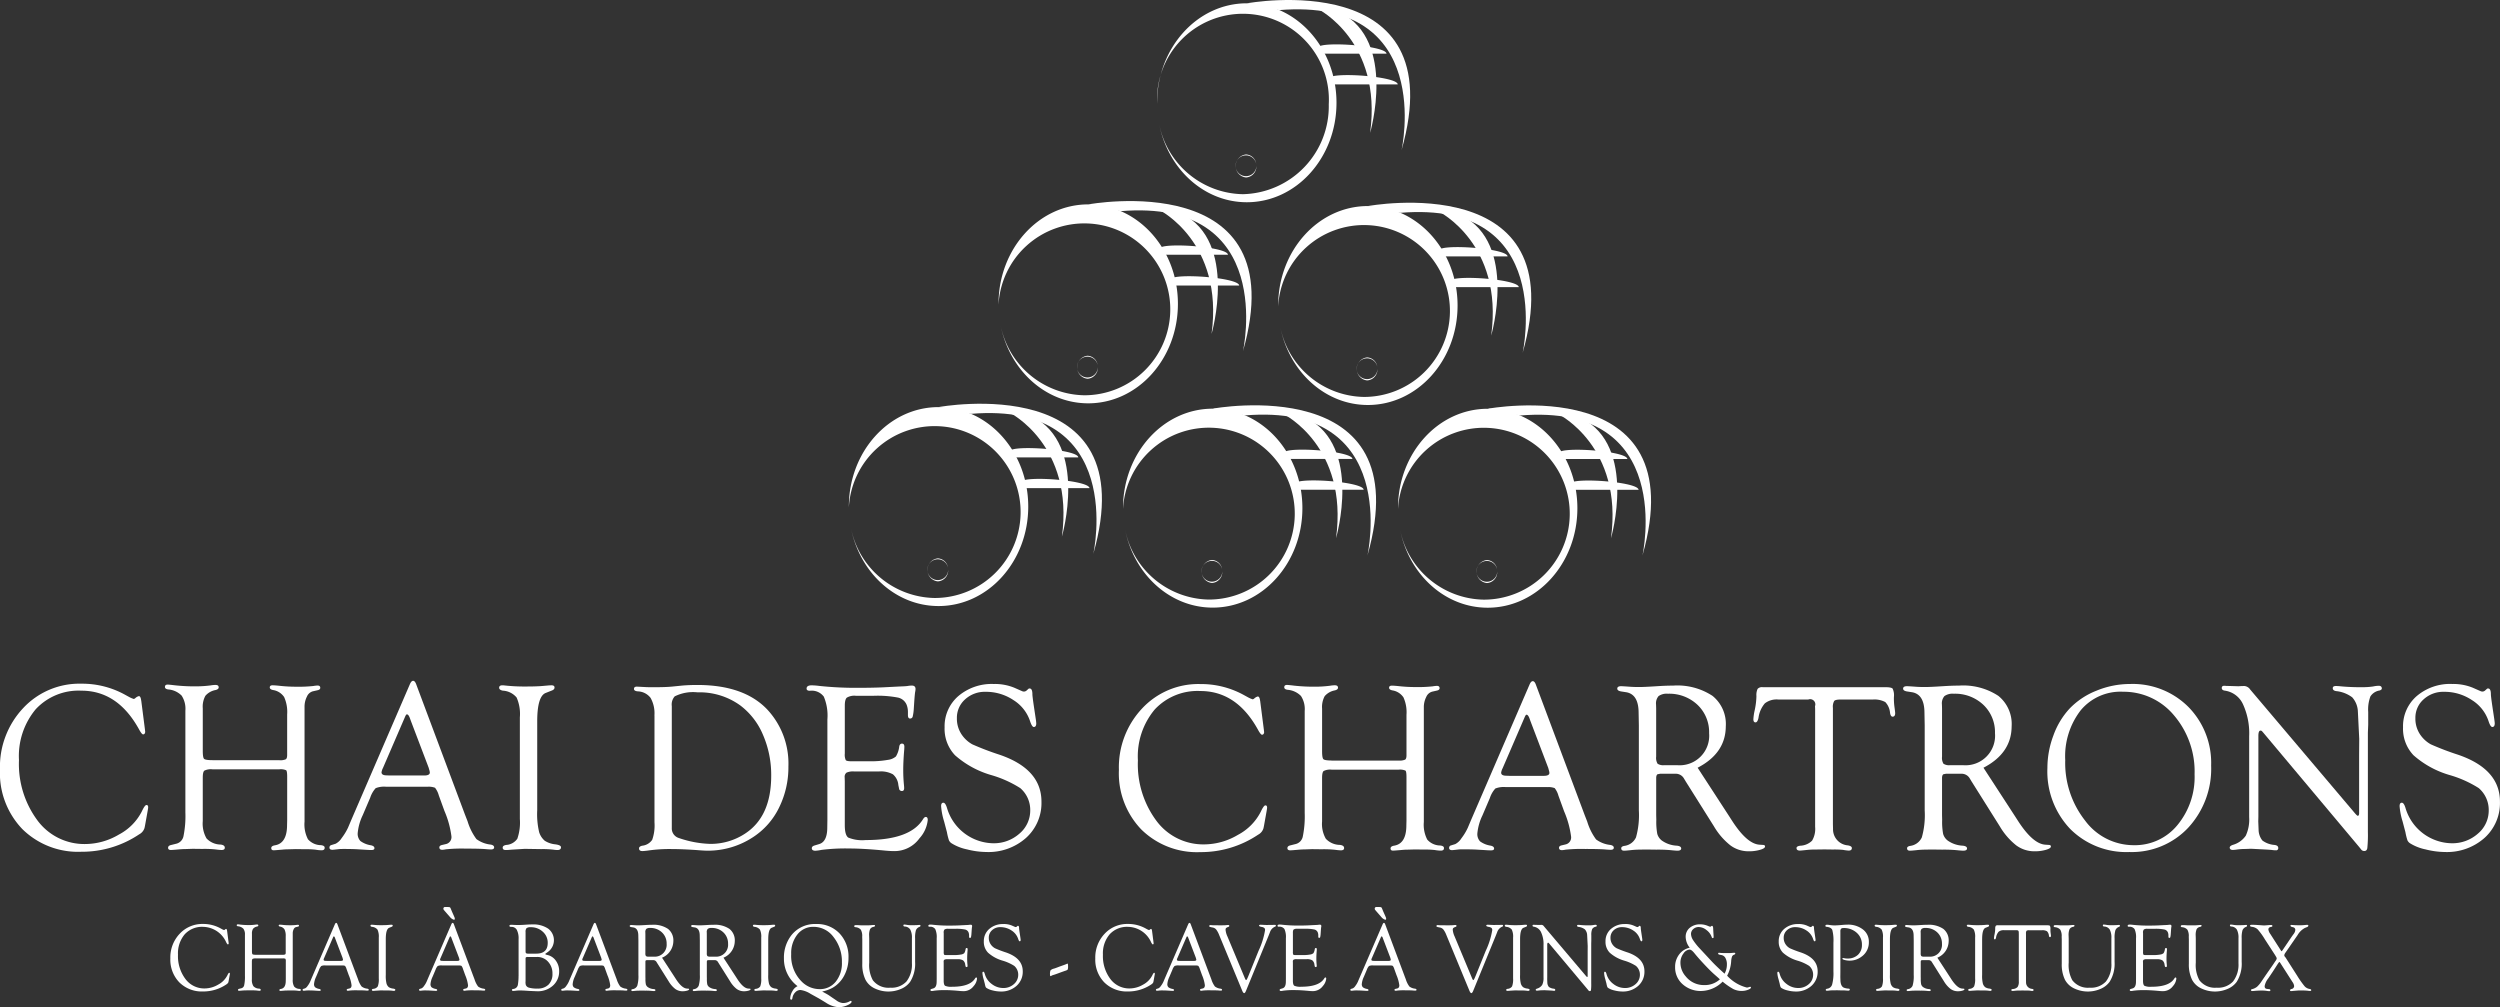 <svg xmlns="http://www.w3.org/2000/svg" width="320" height="128.922" viewBox="0 0 320 128.922">
  <rect x="0" y="0" width="320" height="128.922" fill="#333333" stroke="none"/>
  <g id="logo-cdc" transform="translate(-2.97 -6.796)">
    <path id="Path_48" data-name="Path 48" d="M21.049,296.912l.467,3.642.042.379-.042.152a.266.266,0,0,1-.218.152c-.115.009-.291-.2-.525-.634q-2.725-4.962-7.381-4.961a7.467,7.467,0,0,0-5.852,2.377,9.351,9.351,0,0,0-2.141,6.5,12.112,12.112,0,0,0,2.38,7.748A7.463,7.463,0,0,0,13.9,315.27a8.521,8.521,0,0,0,4.294-1.216,6.855,6.855,0,0,0,2.926-2.954c.252-.537.446-.813.582-.822.155-.012.233.088.233.291l-.015.167-.058.337-.334,1.859-.058.276a1.377,1.377,0,0,1-.682.819,13.123,13.123,0,0,1-7.405,2.232,10.146,10.146,0,0,1-7.551-2.9,10.366,10.366,0,0,1-2.866-7.623,10.976,10.976,0,0,1,2.966-7.86,9.831,9.831,0,0,1,7.448-3.129,11.349,11.349,0,0,1,5.643,1.44l.582.318.233.106.249.091a.417.417,0,0,0,.218-.121,1.021,1.021,0,0,1,.437-.243c.155-.006.255.185.3.57Z" transform="translate(0 -200.438)" fill="#fff"/>
    <path id="Path_49" data-name="Path 49" d="M78.664,304.8h8.582a1.731,1.731,0,0,0,.816-.121c.115-.082.173-.264.173-.549v-5.191a4.647,4.647,0,0,0-.385-2.223,2.1,2.1,0,0,0-1.419-.9c-.291-.058-.431-.179-.421-.355s.13-.252.364-.252c.2,0,.534.027.989.076a18.821,18.821,0,0,0,2.038.106,17.63,17.63,0,0,0,2.183-.091,3.853,3.853,0,0,1,.54-.061c.233,0,.349.1.349.294,0,.155-.115.261-.349.309l-.6.136a1.158,1.158,0,0,0-.758.676A2.858,2.858,0,0,0,90.46,298V312.67a4.13,4.13,0,0,0,.437,2.244,2.236,2.236,0,0,0,1.671.758c.3.039.458.139.467.3.018.237-.115.355-.406.355a4.766,4.766,0,0,1-.755-.076,10.953,10.953,0,0,0-1.456-.061l-1.076-.015-1.092.03c-.173,0-.406.015-.7.045-.6.052-.937.076-1,.076-.243.012-.358-.088-.349-.3.009-.179.176-.291.494-.34q1.528-.273,1.528-2.6l.015-.591v-5.577c0-.476-.042-.755-.13-.834a1.714,1.714,0,0,0-.873-.121H78.664a1.874,1.874,0,0,0-1.031.173c-.136.118-.2.412-.2.888v5.567a3.814,3.814,0,0,0,.479,2.214,2.5,2.5,0,0,0,1.789.788c.358.039.543.17.552.385s-.13.312-.422.312a6.616,6.616,0,0,1-.713-.067,13.261,13.261,0,0,0-1.747-.07l-1.222-.015-.958.033c-.243,0-.549.018-.916.052-.5.045-.81.067-.916.067q-.364,0-.364-.282c0-.179.127-.3.379-.355l.728-.182a1.243,1.243,0,0,0,.873-1,12.951,12.951,0,0,0,.233-2.981V298.448a3.065,3.065,0,0,0-.479-1.916,2.689,2.689,0,0,0-1.716-.791c-.282-.039-.422-.149-.422-.324,0-.206.124-.306.379-.3q.277.018.873.091a22.607,22.607,0,0,0,2.662.136,14.875,14.875,0,0,0,1.935-.121,4.01,4.01,0,0,1,.61-.061c.282,0,.422.1.422.312,0,.158-.13.273-.394.34a2.249,2.249,0,0,0-1.31.74,2.886,2.886,0,0,0-.334,1.6v5.434c0,.579.055.925.167,1.034s.464.17,1.064.17Z" transform="translate(-48.509 -200.695)" fill="#fff"/>
    <path id="Path_50" data-name="Path 50" d="M154.561,307.081h-5.267a2.928,2.928,0,0,0-1.337.182,3.372,3.372,0,0,0-.7,1.216l-.955,2.235a6.688,6.688,0,0,0-.646,2.28,1.361,1.361,0,0,0,.343,1.034,3.08,3.08,0,0,0,1.346.546c.291.061.443.179.452.355s-.124.252-.406.252c-.106,0-.273-.006-.494-.018l-1.392-.085c-.464-.021-1-.033-1.61-.033-.279,0-.5.006-.652.021-.494.058-.764.085-.813.085-.261,0-.391-.094-.391-.279a.317.317,0,0,1,.246-.327l.54-.167a2.075,2.075,0,0,0,.785-.737,7.193,7.193,0,0,0,.816-1.343l.422-1,7.478-17.321c.127-.3.267-.455.421-.455s.285.146.394.44l6.253,16.708.321.822a7.475,7.475,0,0,0,1.134,2.286,3.692,3.692,0,0,0,1.832.707c.3.061.446.182.437.37-.009.17-.146.252-.406.252-.088,0-.273-.009-.552-.03Q161.4,315,159.467,315a20.118,20.118,0,0,0-2.529.091,2.692,2.692,0,0,1-.452.061c-.252,0-.379-.1-.379-.309,0-.158.121-.261.364-.312l.449-.106a.912.912,0,0,0,.728-1.034,12.058,12.058,0,0,0-.888-3.205l-.728-2.007a2.716,2.716,0,0,0-.479-.967,2.259,2.259,0,0,0-.992-.127Zm.176-2.441-2.283-6.007-.115-.318c-.115-.324-.243-.491-.379-.5-.07-.009-.146.088-.233.288l-2.835,6.568a1.8,1.8,0,0,0-.188.561c0,.264.224.394.67.394l.391.015h4.394c.485,0,.728-.127.728-.379a1.405,1.405,0,0,0-.073-.349Z" transform="translate(-96.899 -199.582)" fill="#fff"/>
    <path id="Path_51" data-name="Path 51" d="M218.139,300.041v11.371a10,10,0,0,0,.249,2.814,2.372,2.372,0,0,0,.719,1.095,3.044,3.044,0,0,0,1.346.455q.728.1.728.373c0,.237-.152.355-.449.355a3.81,3.81,0,0,1-.552-.049,11.935,11.935,0,0,0-1.543-.067l-2.108-.033-1.716.106a6.734,6.734,0,0,1-.7.045c-.261,0-.394-.1-.394-.309,0-.179.152-.291.452-.343a1.864,1.864,0,0,0,1.425-.8,6.37,6.37,0,0,0,.321-2.529V299.523a5.226,5.226,0,0,0-.415-2.538,2.469,2.469,0,0,0-1.768-.879c-.3-.061-.458-.179-.467-.358-.009-.218.13-.327.422-.327a2.181,2.181,0,0,1,.264.018,23.128,23.128,0,0,0,2.82.136q1.078,0,1.847-.052l.976-.085q.277-.018.364-.018c.264,0,.394.094.394.282s-.127.312-.379.4l-.755.3Q218.139,296.833,218.139,300.041Z" transform="translate(-146.405 -200.906)" fill="#fff"/>
    <g id="Group_39" data-name="Group 39" transform="translate(24.773 93.983)">
      <path id="Path_52" data-name="Path 52" d="M272.777,299.033a4.016,4.016,0,0,0-.494-2.25,2.142,2.142,0,0,0-1.644-.834c-.321-.03-.479-.133-.479-.312,0-.2.124-.294.379-.294l1.149.061c.115.009.458.015,1.019.015q1.469,0,2.283-.076l1.352-.136c.582-.049,1.222-.076,1.919-.076q5.963,0,8.945,3.126a10.141,10.141,0,0,1,2.72,7.3,11.662,11.662,0,0,1-1.192,5.264,9.4,9.4,0,0,1-3.317,3.778,10.5,10.5,0,0,1-5.846,1.744c-.252,0-.7-.024-1.337-.076-1.3-.091-2.429-.136-3.39-.136a18.934,18.934,0,0,0-2.7.167q-.523.077-.828.091c-.34.021-.509-.094-.509-.34,0-.167.136-.282.406-.343a1.768,1.768,0,0,0,1.28-.758,5.533,5.533,0,0,0,.291-2.232V299.033ZM275,297.826v15.614a1.272,1.272,0,0,0,.885,1.274,13.46,13.46,0,0,0,3.994.758,7.986,7.986,0,0,0,4.476-1.3q3.37-2.179,3.369-7.42a12.889,12.889,0,0,0-1.052-5.24,9.121,9.121,0,0,0-2.9-3.757,8.888,8.888,0,0,0-5.48-1.68,5.249,5.249,0,0,0-2.92.516,1.573,1.573,0,0,0-.373,1.24Z" transform="translate(-210.813 -294.642)" fill="#fff"/>
      <path id="Path_53" data-name="Path 53" d="M347.775,297.891v6.119a1.664,1.664,0,0,0,.124.846c.082.1.331.146.749.146h2.241a12.573,12.573,0,0,0,2.414-.182,1.905,1.905,0,0,0,1.019-.44,3.187,3.187,0,0,0,.422-1.274q.073-.378.373-.364c.188.009.282.146.282.406,0,.073-.006.182-.015.334-.085.979-.13,1.871-.13,2.678q0,.923.088,1.832c.021.2.03.349.03.437,0,.252-.094.379-.282.379a.352.352,0,0,1-.373-.334l-.088-.425a2.007,2.007,0,0,0-.7-1.38,3.222,3.222,0,0,0-1.771-.364h-3.208a2.017,2.017,0,0,0-.952.152.671.671,0,0,0-.24.609l.015.5v5.592q0,1.292.443,1.61a4.729,4.729,0,0,0,2.244.318q5.708,0,7.335-2.684.164-.259.327-.273c.179-.009.27.121.27.391a4.1,4.1,0,0,1-1.061,2.344A3.936,3.936,0,0,1,354.1,316.5c-.282,0-.658-.018-1.134-.061q-2.779-.273-4.6-.273a24.11,24.11,0,0,0-3.593.182,5.063,5.063,0,0,1-.755.106c-.312,0-.467-.109-.467-.324,0-.17.124-.288.379-.358l.552-.167c.7-.2,1.049-.913,1.049-2.126l.015-.989V299.653a6.264,6.264,0,0,0-.458-2.923,1.918,1.918,0,0,0-1.783-.752c-.282,0-.422-.094-.422-.282,0-.276.218-.415.655-.415a8.77,8.77,0,0,1,.973.076,44.259,44.259,0,0,0,5,.243q1.774,0,3.142-.061l2.065-.106c.573-.021.922-.042,1.049-.061a3.9,3.9,0,0,1,.582-.061c.318,0,.479.149.479.44a1.947,1.947,0,0,1-.042.349c-.03.143-.07.543-.118,1.21l-.058.892a5.989,5.989,0,0,1-.149,1.095.33.33,0,0,1-.324.233q-.282.014-.282-.455v-.394a2.494,2.494,0,0,0-.173-.925,1.552,1.552,0,0,0-1.119-.91,13.88,13.88,0,0,0-3.093-.227H349.2a1.886,1.886,0,0,0-1.161.237C347.86,297.005,347.775,297.354,347.775,297.891Z" transform="translate(-261.443 -294.746)" fill="#fff"/>
      <path id="Path_54" data-name="Path 54" d="M406.271,294.72a6.591,6.591,0,0,1,2.632.47l1,.44a.629.629,0,0,0,.261.061.539.539,0,0,0,.349-.152l.2-.182a.189.189,0,0,1,.161-.061c.243-.009.364.237.364.743,0,.173.064.682.188,1.531l.233,1.562a6.253,6.253,0,0,1,.073.622c0,.312-.106.47-.312.47-.158,0-.315-.243-.476-.731a5.051,5.051,0,0,0-2.126-2.708,6.316,6.316,0,0,0-3.575-1.064,3.726,3.726,0,0,0-2.617.964,3.136,3.136,0,0,0-1.052,2.408,3.608,3.608,0,0,0,.682,2.2,3.964,3.964,0,0,0,1.3,1.155,35.885,35.885,0,0,0,3.466,1.322q5.376,1.833,5.376,6.016a6,6,0,0,1-1.98,4.64,7.238,7.238,0,0,1-5.076,1.8,10.373,10.373,0,0,1-2.465-.334,6.039,6.039,0,0,1-1.971-.773.917.917,0,0,1-.349-.388,7.618,7.618,0,0,1-.261-1.052c-.021-.082-.143-.54-.364-1.38a8.552,8.552,0,0,1-.379-1.941c0-.3.1-.449.3-.44.179.012.337.258.476.746a6.281,6.281,0,0,0,5.859,4.442,4.915,4.915,0,0,0,3.387-1.231,3.857,3.857,0,0,0,1.386-2.99,3.678,3.678,0,0,0-1.277-2.838,14.387,14.387,0,0,0-3.778-1.686,12.063,12.063,0,0,1-4.57-2.517A4.912,4.912,0,0,1,400,300.272a5.094,5.094,0,0,1,1.753-4A6.586,6.586,0,0,1,406.271,294.72Z" transform="translate(-300.894 -294.356)" fill="#fff"/>
      <path id="Path_55" data-name="Path 55" d="M492.5,296.912l.467,3.642.042.379-.042.152a.266.266,0,0,1-.218.152c-.115.009-.291-.2-.525-.634q-2.725-4.962-7.381-4.961a7.467,7.467,0,0,0-5.852,2.377,9.351,9.351,0,0,0-2.141,6.5,12.112,12.112,0,0,0,2.38,7.748,7.463,7.463,0,0,0,6.122,3.005,8.521,8.521,0,0,0,4.294-1.216,6.855,6.855,0,0,0,2.926-2.954c.252-.537.446-.813.582-.822.155-.012.233.088.233.291l-.015.167-.058.337-.334,1.859-.058.276a1.377,1.377,0,0,1-.682.819,13.123,13.123,0,0,1-7.405,2.232,10.146,10.146,0,0,1-7.551-2.9,10.366,10.366,0,0,1-2.866-7.623,10.975,10.975,0,0,1,2.966-7.86,9.831,9.831,0,0,1,7.448-3.129,11.349,11.349,0,0,1,5.643,1.44l.582.318.233.106.249.091a.417.417,0,0,0,.218-.121,1.022,1.022,0,0,1,.437-.243c.152-.006.255.185.3.57Z" transform="translate(-353.001 -294.377)" fill="#fff"/>
      <path id="Path_56" data-name="Path 56" d="M550.114,304.8H558.7a1.732,1.732,0,0,0,.816-.121c.115-.082.173-.264.173-.549v-5.191a4.647,4.647,0,0,0-.385-2.223,2.1,2.1,0,0,0-1.419-.9c-.291-.058-.431-.179-.421-.355s.13-.252.364-.252c.2,0,.534.027.989.076a18.822,18.822,0,0,0,2.038.106,17.63,17.63,0,0,0,2.183-.091,3.853,3.853,0,0,1,.54-.061c.233,0,.349.1.349.294,0,.155-.115.261-.349.309l-.6.136a1.158,1.158,0,0,0-.758.676A2.858,2.858,0,0,0,561.91,298V312.67a4.13,4.13,0,0,0,.437,2.244,2.236,2.236,0,0,0,1.671.758c.3.039.458.139.467.3.021.237-.115.355-.406.355a4.765,4.765,0,0,1-.755-.076,10.954,10.954,0,0,0-1.456-.061l-1.076-.015-1.092.03c-.173,0-.406.015-.7.045-.6.052-.937.076-1,.076-.243.012-.358-.088-.349-.3.009-.179.176-.291.494-.34q1.528-.273,1.528-2.6l.015-.591v-5.577c0-.476-.042-.755-.13-.834a1.75,1.75,0,0,0-.873-.121h-8.569a1.874,1.874,0,0,0-1.031.173c-.136.118-.2.412-.2.888v5.567a3.814,3.814,0,0,0,.479,2.214,2.5,2.5,0,0,0,1.789.788c.358.039.543.17.552.385s-.13.312-.422.312a6.615,6.615,0,0,1-.713-.067,13.261,13.261,0,0,0-1.747-.07l-1.222-.015-.958.033c-.243,0-.549.018-.916.052-.5.045-.81.067-.916.067q-.364,0-.364-.282c0-.179.127-.3.379-.355l.728-.182a1.243,1.243,0,0,0,.873-1,12.95,12.95,0,0,0,.234-2.981V298.448a3.065,3.065,0,0,0-.479-1.916,2.689,2.689,0,0,0-1.716-.791c-.282-.039-.422-.149-.422-.324,0-.206.124-.306.379-.3q.277.018.873.091a22.608,22.608,0,0,0,2.662.136,14.876,14.876,0,0,0,1.935-.121,4.01,4.01,0,0,1,.609-.061c.282,0,.422.1.422.312,0,.158-.13.273-.394.34a2.249,2.249,0,0,0-1.31.74,2.893,2.893,0,0,0-.333,1.6v5.434c0,.579.055.925.167,1.034s.464.17,1.064.17Z" transform="translate(-401.462 -294.634)" fill="#fff"/>
      <path id="Path_57" data-name="Path 57" d="M626.011,307.081h-5.267a2.928,2.928,0,0,0-1.337.182,3.371,3.371,0,0,0-.7,1.216l-.955,2.235a6.688,6.688,0,0,0-.646,2.28,1.361,1.361,0,0,0,.343,1.034,3.08,3.08,0,0,0,1.346.546c.291.061.443.179.452.355s-.124.252-.406.252c-.106,0-.273-.006-.494-.018l-1.392-.085c-.464-.021-1-.033-1.61-.033-.279,0-.5.006-.652.021-.494.058-.764.085-.813.085-.261,0-.391-.094-.391-.279a.317.317,0,0,1,.246-.327l.54-.167a2.075,2.075,0,0,0,.785-.737,7.19,7.19,0,0,0,.816-1.343l.422-1,7.478-17.321c.127-.3.267-.455.422-.455s.285.146.394.44l6.253,16.708.321.822a7.476,7.476,0,0,0,1.134,2.286,3.692,3.692,0,0,0,1.832.707c.3.061.446.182.437.37-.009.17-.146.252-.406.252-.088,0-.273-.009-.552-.03q-.755-.077-2.693-.076a20.117,20.117,0,0,0-2.529.091,2.692,2.692,0,0,1-.452.061c-.252,0-.379-.1-.379-.309,0-.158.121-.261.364-.312l.449-.106a.912.912,0,0,0,.728-1.034,12.058,12.058,0,0,0-.888-3.205l-.728-2.007a2.716,2.716,0,0,0-.479-.967,2.26,2.26,0,0,0-.992-.127Zm.173-2.441-2.283-6.007-.115-.318c-.115-.324-.243-.491-.379-.5-.07-.009-.146.088-.234.288l-2.835,6.568a1.8,1.8,0,0,0-.188.561c0,.264.224.394.67.394l.391.015H625.6c.485,0,.728-.127.728-.379a1.406,1.406,0,0,0-.073-.349Z" transform="translate(-449.806 -293.52)" fill="#fff"/>
      <path id="Path_58" data-name="Path 58" d="M694.6,305.913l4.015,6.174.467.725q1.86,2.843,3.433,2.951l.467.03c.173.009.258.082.246.215-.009.155-.224.294-.646.415a5.071,5.071,0,0,1-1.431.185,3.9,3.9,0,0,1-2.35-.752,8.786,8.786,0,0,1-2.117-2.45l-3.624-5.765-.2-.334a1.2,1.2,0,0,0-1.134-.622h-1.935l-.318.061c-.115.073-.176.233-.176.488v4.749l.015.606a8.5,8.5,0,0,0,.124,1.789,1.639,1.639,0,0,0,.588.858,3.6,3.6,0,0,0,1.935.655c.349.039.528.155.537.34s-.14.3-.479.3c-.136,0-.422-.021-.858-.067a18.022,18.022,0,0,0-1.847-.067l-1.395-.018-.755.015a10.987,10.987,0,0,0-1.192.076c-.379.039-.64.061-.785.061q-.364,0-.364-.309c0-.149.121-.246.364-.3a1.9,1.9,0,0,0,1.528-1.1,10.533,10.533,0,0,0,.364-3.442V300.473l-.03-1.58q0-2.37-1.586-2.644l-.682-.106q-.464-.091-.464-.355c0-.206.164-.312.494-.312.079,0,.418.018,1.019.061.349.03.779.046,1.295.046q.669,0,2.283-.106,1.164-.077,2.05-.076a8.179,8.179,0,0,1,5.049,1.313,4.632,4.632,0,0,1,1.7,3.909Q698.188,304.051,694.6,305.913Zm-4.276-.327h1.647a3.785,3.785,0,0,0,4.1-4.094,4.816,4.816,0,0,0-1.486-3.63,5.26,5.26,0,0,0-3.79-1.422,1.8,1.8,0,0,0-1.189.3,1.41,1.41,0,0,0-.328,1.073l.015.5v6.18a1.459,1.459,0,0,0,.182.907,1.307,1.307,0,0,0,.852.185Z" transform="translate(-499.107 -294.83)" fill="#fff"/>
      <path id="Path_59" data-name="Path 59" d="M756.887,297.65H752.8c-.428,0-.7.061-.807.182a1.5,1.5,0,0,0-.167.895v14.889l.015.591a2.059,2.059,0,0,0,1.9,2.111c.34.061.509.173.509.343,0,.218-.136.324-.409.324a5.452,5.452,0,0,1-.713-.091,11.045,11.045,0,0,0-1.313-.045l-1.064-.015-1.137.015a9.919,9.919,0,0,0-1.034.045c-.555.061-.879.091-.976.091-.291,0-.437-.109-.437-.324,0-.158.161-.258.479-.3a2.262,2.262,0,0,0,1.513-.646,2.955,2.955,0,0,0,.391-1.771V298.89l-.015-.394a.663.663,0,0,0-.858-.849h-3.854a2.457,2.457,0,0,0-1.71.494A3.557,3.557,0,0,0,742.3,300c-.088.394-.218.585-.394.576s-.261-.146-.261-.409a7.022,7.022,0,0,1,.173-1.164,9.49,9.49,0,0,0,.218-1.8,1.834,1.834,0,0,1,.152-.916.759.759,0,0,1,.649-.218H758.5c.534,0,.855.061.967.182a1.978,1.978,0,0,1,.167,1.073,8.177,8.177,0,0,0,.073,1.3c.049.343.079.588.088.74.009.3-.091.464-.306.482-.173.012-.291-.146-.349-.47a2.288,2.288,0,0,0-.609-1.4,2.912,2.912,0,0,0-1.641-.321Z" transform="translate(-539.016 -295.297)" fill="#fff"/>
      <path id="Path_60" data-name="Path 60" d="M815,305.913l4.015,6.174.467.725q1.86,2.843,3.433,2.951l.467.03c.173.009.258.082.246.215-.009.155-.224.294-.646.415a5.071,5.071,0,0,1-1.431.185,3.9,3.9,0,0,1-2.35-.752,8.787,8.787,0,0,1-2.117-2.45l-3.624-5.765-.2-.334a1.2,1.2,0,0,0-1.134-.622h-1.935l-.318.061c-.115.073-.176.233-.176.488v4.749l.015.606a8.5,8.5,0,0,0,.124,1.789,1.64,1.64,0,0,0,.588.858,3.6,3.6,0,0,0,1.935.655c.349.039.528.155.537.34s-.139.3-.479.3c-.136,0-.422-.021-.858-.067a18.023,18.023,0,0,0-1.847-.067l-1.395-.018-.755.015a10.989,10.989,0,0,0-1.192.076c-.379.039-.64.061-.785.061q-.364,0-.364-.309c0-.149.121-.246.364-.3a1.9,1.9,0,0,0,1.528-1.1,10.531,10.531,0,0,0,.364-3.442V300.473l-.03-1.58q0-2.37-1.586-2.644l-.682-.106q-.464-.091-.464-.355c0-.206.164-.312.494-.312.079,0,.418.018,1.019.061.349.03.779.046,1.295.046q.669,0,2.283-.106,1.164-.077,2.05-.076a8.179,8.179,0,0,1,5.049,1.313,4.632,4.632,0,0,1,1.7,3.909Q818.588,304.051,815,305.913Zm-4.273-.327h1.647a3.785,3.785,0,0,0,4.1-4.094,4.816,4.816,0,0,0-1.486-3.63,5.259,5.259,0,0,0-3.79-1.422,1.8,1.8,0,0,0-1.189.3,1.41,1.41,0,0,0-.327,1.073l.015.5v6.18a1.46,1.46,0,0,0,.182.907,1.3,1.3,0,0,0,.852.185Z" transform="translate(-582.919 -294.83)" fill="#fff"/>
      <path id="Path_61" data-name="Path 61" d="M875.8,294.72a10.078,10.078,0,0,1,7.469,2.932,10.2,10.2,0,0,1,2.917,7.511,11.108,11.108,0,0,1-2.938,7.957,9.9,9.9,0,0,1-7.52,3.108,10.148,10.148,0,0,1-7.6-2.972,10.677,10.677,0,0,1-2.9-7.793,11.812,11.812,0,0,1,.764-4.145,10.038,10.038,0,0,1,2.059-3.433,9.7,9.7,0,0,1,3.463-2.311A11.279,11.279,0,0,1,875.8,294.72Zm-.94.989a6.628,6.628,0,0,0-5.364,2.371,9.617,9.617,0,0,0-1.986,6.383,11.92,11.92,0,0,0,2.541,7.739,7.73,7.73,0,0,0,6.238,3.151,7.024,7.024,0,0,0,5.577-2.568,9.643,9.643,0,0,0,2.2-6.5,11.073,11.073,0,0,0-2.635-7.551,8.368,8.368,0,0,0-6.568-3.02Z" transform="translate(-624.963 -294.356)" fill="#fff"/>
      <path id="Path_62" data-name="Path 62" d="M957.524,301.472v12.712a16.39,16.39,0,0,1-.073,2.086c-.049.249-.185.367-.406.355a.477.477,0,0,1-.334-.136l-.318-.394L944.13,301.472l-.146-.167a.27.27,0,0,0-.2-.091c-.185,0-.276.227-.276.682v10.295l-.015.637.042,1.08a2.238,2.238,0,0,0,.494,1.383,3,3,0,0,0,1.543.561c.318.039.479.17.479.385a.268.268,0,0,1-.306.3,3.209,3.209,0,0,1-.437-.03q-.159-.032-1.265-.091l-1.483-.076-.7.027a8.091,8.091,0,0,0-1.076.07,4.313,4.313,0,0,1-.54.055c-.252,0-.388-.094-.406-.282-.009-.149.124-.273.406-.37a2.99,2.99,0,0,0,1.653-1.177,4.948,4.948,0,0,0,.431-2.377V301.96a8.911,8.911,0,0,0-.8-4.136,3.011,3.011,0,0,0-2.314-1.722c-.264-.039-.394-.152-.394-.34s.106-.282.321-.282a2.151,2.151,0,0,1,.234.015l.6.015.976.03.234-.015c.233-.012.412-.015.54-.015a.989.989,0,0,1,.728.44l13.382,15.808c.212.252.349.373.406.364.1-.012.149-.106.161-.288v-7.508l.015-2.047-.173-3.49a2.894,2.894,0,0,0-.722-1.829,4.124,4.124,0,0,0-2.071-.8c-.282-.049-.422-.173-.422-.37s.139-.282.422-.282a6.089,6.089,0,0,1,.609.042,26.134,26.134,0,0,0,2.69.109,9.033,9.033,0,0,0,1.44-.091,4.029,4.029,0,0,1,.713-.091c.252,0,.388.106.406.318.009.133-.088.227-.291.288a1.713,1.713,0,0,0-1.17.758,4.742,4.742,0,0,0-.282,1.986v1.637Z" transform="translate(-676.238 -294.886)" fill="#fff"/>
      <path id="Path_63" data-name="Path 63" d="M1020.621,294.72a6.591,6.591,0,0,1,2.632.47l1,.44a.629.629,0,0,0,.261.061.54.54,0,0,0,.349-.152l.2-.182a.189.189,0,0,1,.161-.061c.243-.009.364.237.364.743,0,.173.064.682.188,1.531l.234,1.562c.048.334.073.54.073.622,0,.312-.106.47-.312.47-.158,0-.315-.243-.476-.731a5.051,5.051,0,0,0-2.126-2.708,6.316,6.316,0,0,0-3.575-1.064,3.726,3.726,0,0,0-2.617.964,3.135,3.135,0,0,0-1.052,2.408,3.608,3.608,0,0,0,.682,2.2,3.963,3.963,0,0,0,1.3,1.155,35.885,35.885,0,0,0,3.466,1.322q5.376,1.833,5.376,6.016a6,6,0,0,1-1.98,4.64,7.238,7.238,0,0,1-5.076,1.8,10.373,10.373,0,0,1-2.465-.334,6.039,6.039,0,0,1-1.971-.773.917.917,0,0,1-.349-.388,7.621,7.621,0,0,1-.261-1.052c-.021-.082-.143-.54-.364-1.38a8.552,8.552,0,0,1-.379-1.941c0-.3.1-.449.3-.44.179.012.337.258.476.746a6.281,6.281,0,0,0,5.859,4.442,4.915,4.915,0,0,0,3.387-1.231,3.857,3.857,0,0,0,1.386-2.99,3.678,3.678,0,0,0-1.277-2.838,14.385,14.385,0,0,0-3.778-1.686,12.063,12.063,0,0,1-4.57-2.517,4.912,4.912,0,0,1-1.343-3.578,5.094,5.094,0,0,1,1.753-4,6.581,6.581,0,0,1,4.521-1.55Z" transform="translate(-728.558 -294.356)" fill="#fff"/>
      <path id="Path_64" data-name="Path 64" d="M82.136,396.892l.188,1.462.018.152-.018.061a.1.1,0,0,1-.088.061c-.045,0-.118-.082-.209-.255a3.3,3.3,0,0,0-2.966-1.992,3,3,0,0,0-2.35.955,3.76,3.76,0,0,0-.861,2.611,4.858,4.858,0,0,0,.955,3.111,2.994,2.994,0,0,0,2.459,1.207,3.428,3.428,0,0,0,1.725-.488,2.776,2.776,0,0,0,1.177-1.186c.1-.215.179-.324.233-.331s.094.036.094.115l-.006.067-.024.133-.133.746-.024.109c-.015.106-.106.215-.276.327a5.268,5.268,0,0,1-2.975.895,4.072,4.072,0,0,1-3.032-1.164,4.166,4.166,0,0,1-1.152-3.063,4.4,4.4,0,0,1,1.192-3.157,3.956,3.956,0,0,1,2.993-1.258,4.581,4.581,0,0,1,2.268.579l.233.127.094.042.1.036a.17.17,0,0,0,.088-.049.425.425,0,0,1,.176-.1C82.075,396.659,82.114,396.738,82.136,396.892Z" transform="translate(-74.87 -364.931)" fill="#fff"/>
      <path id="Path_65" data-name="Path 65" d="M105.288,400.072h3.448a.673.673,0,0,0,.327-.049c.045-.033.07-.106.07-.221v-2.086a1.864,1.864,0,0,0-.155-.892.849.849,0,0,0-.57-.361c-.118-.024-.173-.07-.17-.143s.052-.1.146-.1a3.769,3.769,0,0,1,.4.03,7.767,7.767,0,0,0,.819.042,7.1,7.1,0,0,0,.876-.036,1.954,1.954,0,0,1,.215-.024c.094,0,.139.039.139.118,0,.064-.045.1-.139.124l-.24.055a.463.463,0,0,0-.3.27,1.151,1.151,0,0,0-.121.54v5.892a1.648,1.648,0,0,0,.176.9.91.91,0,0,0,.673.306c.121.015.182.055.188.118.009.094-.045.143-.164.143a1.842,1.842,0,0,1-.3-.03,4.54,4.54,0,0,0-.585-.024l-.434-.006-.44.012q-.1,0-.282.018c-.243.021-.376.03-.4.03-.1,0-.146-.036-.139-.118s.07-.118.2-.136c.409-.073.613-.422.613-1.043l.006-.237v-2.241a.618.618,0,0,0-.052-.337.687.687,0,0,0-.352-.049h-3.442a.768.768,0,0,0-.415.07c-.055.046-.082.167-.082.358V403.2a1.509,1.509,0,0,0,.194.888,1,1,0,0,0,.719.315c.146.015.218.067.221.155s-.052.124-.17.124a2.658,2.658,0,0,1-.285-.027,5.406,5.406,0,0,0-.7-.027l-.491-.006-.385.012a3.606,3.606,0,0,0-.367.021c-.2.018-.324.027-.367.027-.1,0-.146-.039-.146-.112s.052-.118.152-.143l.291-.073a.5.5,0,0,0,.352-.4,5.112,5.112,0,0,0,.094-1.2v-5.24a1.217,1.217,0,0,0-.194-.77,1.086,1.086,0,0,0-.688-.318c-.112-.015-.17-.061-.17-.13s.052-.124.152-.118c.073,0,.191.015.352.036a9.128,9.128,0,0,0,1.07.055,5.671,5.671,0,0,0,.776-.049,1.924,1.924,0,0,1,.246-.024c.112,0,.17.042.17.124,0,.064-.052.109-.158.136a.9.9,0,0,0-.525.3,1.152,1.152,0,0,0-.133.646v2.183c0,.233.021.37.067.415s.179.073.422.073Z" transform="translate(-94.365 -365.048)" fill="#fff"/>
      <path id="Path_66" data-name="Path 66" d="M135.757,401H133.64a1.174,1.174,0,0,0-.537.073,1.365,1.365,0,0,0-.282.488l-.382.9a2.708,2.708,0,0,0-.261.916.548.548,0,0,0,.136.415,1.245,1.245,0,0,0,.54.218c.118.024.176.073.182.143s-.052.1-.164.1c-.042,0-.109,0-.2-.006l-.561-.033c-.188-.009-.4-.015-.646-.015q-.168,0-.264.009c-.2.024-.306.033-.327.033-.106,0-.158-.036-.158-.112a.127.127,0,0,1,.1-.13l.215-.067a.847.847,0,0,0,.315-.3,2.7,2.7,0,0,0,.327-.54l.17-.4,3-6.956c.052-.121.106-.182.17-.182s.115.058.158.176l2.514,6.714.127.331a3,3,0,0,0,.455.919,1.452,1.452,0,0,0,.737.282c.121.024.179.073.176.149s-.058.1-.164.1c-.036,0-.109,0-.221-.012-.2-.021-.564-.03-1.083-.03a8.086,8.086,0,0,0-1.016.036,1.158,1.158,0,0,1-.182.024c-.1,0-.152-.042-.152-.124,0-.064.049-.106.146-.124l.182-.042c.194-.039.291-.179.291-.415a4.782,4.782,0,0,0-.358-1.289l-.291-.807a1.053,1.053,0,0,0-.194-.388.869.869,0,0,0-.388-.049Zm.07-.979-.919-2.414-.045-.127c-.045-.13-.1-.2-.152-.2-.027,0-.058.033-.094.115l-1.14,2.638a.732.732,0,0,0-.076.224c0,.106.091.158.27.158l.158.006h1.765c.194,0,.291-.052.291-.152a.5.5,0,0,0-.03-.139Z" transform="translate(-113.784 -364.611)" fill="#fff"/>
      <path id="Path_67" data-name="Path 67" d="M161.309,398.176v4.57a4.036,4.036,0,0,0,.1,1.131.956.956,0,0,0,.288.44,1.227,1.227,0,0,0,.54.182c.194.027.291.079.291.149,0,.1-.061.143-.182.143a1.338,1.338,0,0,1-.221-.021,4.772,4.772,0,0,0-.619-.027l-.846-.012-.688.042a2.7,2.7,0,0,1-.282.018c-.106,0-.158-.042-.158-.124s.061-.118.182-.136a.746.746,0,0,0,.573-.321,2.578,2.578,0,0,0,.127-1.016v-5.225a2.1,2.1,0,0,0-.167-1.019,1,1,0,0,0-.71-.355c-.121-.024-.182-.073-.188-.143,0-.088.052-.13.17-.13.03,0,.067,0,.106.006a9.337,9.337,0,0,0,1.134.055c.288,0,.537-.006.743-.021l.391-.033c.073,0,.121-.006.146-.006.106,0,.158.036.158.112s-.052.124-.152.161l-.3.121C161.454,396.832,161.309,397.318,161.309,398.176Z" transform="translate(-133.732 -365.147)" fill="#fff"/>
      <path id="Path_68" data-name="Path 68" d="M184.917,396.331H182.8a1.174,1.174,0,0,0-.537.073,1.365,1.365,0,0,0-.282.488l-.382.9a2.708,2.708,0,0,0-.261.916.548.548,0,0,0,.136.415,1.245,1.245,0,0,0,.54.218c.118.024.176.073.182.143s-.052.1-.164.1c-.042,0-.109,0-.2-.006l-.561-.033c-.188-.009-.4-.015-.646-.015q-.168,0-.264.009c-.2.024-.306.033-.327.033-.106,0-.158-.036-.158-.112a.127.127,0,0,1,.1-.13l.215-.067a.847.847,0,0,0,.315-.3,2.7,2.7,0,0,0,.328-.54l.17-.4,3-6.956c.052-.121.106-.182.17-.182s.115.058.158.176l2.514,6.714.127.331a3,3,0,0,0,.455.919,1.452,1.452,0,0,0,.737.282c.121.024.179.073.176.149s-.058.1-.164.1c-.036,0-.109,0-.221-.012-.2-.021-.564-.03-1.083-.03a8.086,8.086,0,0,0-1.016.036,1.158,1.158,0,0,1-.182.024c-.1,0-.152-.042-.152-.124,0-.064.049-.106.146-.124l.182-.042c.194-.039.291-.179.291-.415a4.782,4.782,0,0,0-.358-1.289l-.291-.807a1.054,1.054,0,0,0-.194-.388.879.879,0,0,0-.388-.049Zm.07-.979-.919-2.414-.045-.127c-.046-.13-.1-.2-.152-.2-.027,0-.058.033-.094.115l-1.14,2.638a.732.732,0,0,0-.076.224c0,.106.091.158.27.158l.158.006h1.765c.194,0,.291-.052.291-.152a.5.5,0,0,0-.03-.139Zm-1.058-5.107-.761-.873-.091-.109a.283.283,0,0,1-.088-.176.209.209,0,0,1,.237-.237,3.553,3.553,0,0,1,.543.021.224.224,0,0,1,.143.149l.133.321c.03.076.106.246.221.5l.121.279a.628.628,0,0,1,.064.237c0,.085-.036.127-.112.127a1.025,1.025,0,0,1-.409-.243Z" transform="translate(-148.037 -359.942)" fill="#fff"/>
      <path id="Path_69" data-name="Path 69" d="M219.174,402.8v-4.712a2.4,2.4,0,0,0-.227-1.189.765.765,0,0,0-.707-.382c-.161,0-.24-.042-.24-.13s.079-.136.233-.136c.03,0,.13,0,.3.012.118.009.279.012.485.012.288,0,.509,0,.667-.012l.655-.042c.206-.012.4-.018.585-.018a3.4,3.4,0,0,1,2.032.537,1.852,1.852,0,0,1-.03,2.984l-.252.182q-.086.055-.082.091c0,.039.106.085.3.127a1.779,1.779,0,0,1,1.058.731,2.223,2.223,0,0,1,.415,1.328,2.4,2.4,0,0,1-.791,1.847,2.857,2.857,0,0,1-2.013.728l-.449-.018-.543-.024-.473-.03c-.312-.021-.558-.03-.743-.03a4.027,4.027,0,0,0-.467.024,3.574,3.574,0,0,1-.4.036c-.109,0-.164-.042-.164-.13,0-.067.058-.109.176-.124a.652.652,0,0,0,.591-.573,6.73,6.73,0,0,0,.079-1.086Zm1.216-2.429a.543.543,0,0,0-.267.039q-.055.041-.055.191v2.811l-.012.279.036.237a.594.594,0,0,0,.425.373,3.607,3.607,0,0,0,1.055.112,1.94,1.94,0,0,0,1.428-.5,1.874,1.874,0,0,0,.509-1.4,2.183,2.183,0,0,0-.558-1.534,1.83,1.83,0,0,0-1.407-.61H220.39Zm.076-.428h.967q1.469,0,1.471-1.377a1.862,1.862,0,0,0-.628-1.425,2.2,2.2,0,0,0-1.547-.579.839.839,0,0,0-.534.118.7.7,0,0,0-.127.5v2.444c0,.143.021.23.067.267A.61.61,0,0,0,220.465,399.942Z" transform="translate(-174.598 -365.064)" fill="#fff"/>
      <path id="Path_70" data-name="Path 70" d="M244.937,401H242.82a1.174,1.174,0,0,0-.537.073,1.365,1.365,0,0,0-.282.488l-.382.9a2.708,2.708,0,0,0-.261.916.548.548,0,0,0,.136.415,1.245,1.245,0,0,0,.54.218c.118.024.176.073.182.143s-.052.1-.164.1c-.042,0-.109,0-.2-.006l-.561-.033c-.188-.009-.4-.015-.646-.015q-.168,0-.264.009c-.2.024-.306.033-.327.033-.106,0-.158-.036-.158-.112a.127.127,0,0,1,.1-.13l.215-.067a.847.847,0,0,0,.315-.3,2.7,2.7,0,0,0,.327-.54l.17-.4,3-6.956c.052-.121.106-.182.17-.182s.115.058.158.176l2.514,6.714.127.331a3,3,0,0,0,.455.919,1.452,1.452,0,0,0,.737.282c.121.024.179.073.176.149s-.058.1-.164.1c-.036,0-.109,0-.221-.012-.2-.021-.564-.03-1.083-.03a8.086,8.086,0,0,0-1.016.036,1.158,1.158,0,0,1-.182.024c-.1,0-.152-.042-.152-.124,0-.064.049-.106.146-.124l.182-.042c.194-.039.291-.179.291-.415a4.782,4.782,0,0,0-.358-1.289l-.291-.807a1.054,1.054,0,0,0-.194-.388.869.869,0,0,0-.388-.049Zm.073-.979-.919-2.414-.045-.127c-.046-.13-.1-.2-.152-.2-.027,0-.058.033-.094.115l-1.14,2.638a.732.732,0,0,0-.076.224c0,.106.091.158.27.158l.158.006h1.765c.194,0,.291-.052.291-.152a.5.5,0,0,0-.03-.139Z" transform="translate(-189.857 -364.611)" fill="#fff"/>
      <path id="Path_71" data-name="Path 71" d="M272.5,400.562l1.613,2.48.188.291q.746,1.142,1.38,1.186l.188.012c.07,0,.1.033.1.088s-.091.118-.261.167a2.088,2.088,0,0,1-.576.076,1.574,1.574,0,0,1-.943-.3,3.524,3.524,0,0,1-.849-.986l-1.456-2.317-.082-.133a.482.482,0,0,0-.455-.249h-.776l-.127.024c-.046.027-.07.094-.07.2v1.907l.006.246a3.393,3.393,0,0,0,.049.719.674.674,0,0,0,.237.346,1.442,1.442,0,0,0,.776.264c.139.015.212.061.215.136s-.058.118-.194.118q-.082,0-.346-.027a7.251,7.251,0,0,0-.743-.027l-.561-.006-.3.006a4.3,4.3,0,0,0-.479.03c-.152.015-.258.024-.315.024-.1,0-.146-.042-.146-.124q0-.091.146-.118a.762.762,0,0,0,.613-.443,4.247,4.247,0,0,0,.146-1.383v-4.382l-.012-.634c0-.634-.212-.989-.637-1.061l-.276-.042c-.124-.024-.188-.073-.188-.143s.067-.124.2-.124c.03,0,.167.009.409.024.139.012.312.018.522.018.179,0,.485-.015.919-.042.312-.021.585-.03.825-.03a3.292,3.292,0,0,1,2.029.528,1.864,1.864,0,0,1,.682,1.571,2.328,2.328,0,0,1-1.446,2.114Zm-1.716-.13h.661a1.52,1.52,0,0,0,1.647-1.644,1.936,1.936,0,0,0-.6-1.459,2.107,2.107,0,0,0-1.522-.57.722.722,0,0,0-.476.118.567.567,0,0,0-.13.431l.006.2v2.484a.588.588,0,0,0,.073.364A.527.527,0,0,0,270.783,400.432Z" transform="translate(-209.565 -365.168)" fill="#fff"/>
      <path id="Path_72" data-name="Path 72" d="M298.379,400.562l1.613,2.48.188.291q.746,1.142,1.38,1.186l.188.012c.07,0,.1.033.1.088s-.091.118-.261.167a2.088,2.088,0,0,1-.576.076,1.574,1.574,0,0,1-.943-.3,3.524,3.524,0,0,1-.849-.986l-1.456-2.317-.082-.133a.482.482,0,0,0-.455-.249h-.776l-.127.024c-.046.027-.07.094-.07.2v1.907l.006.246a3.393,3.393,0,0,0,.049.719.674.674,0,0,0,.237.346,1.442,1.442,0,0,0,.776.264c.139.015.212.061.215.136s-.058.118-.194.118q-.082,0-.346-.027a7.251,7.251,0,0,0-.743-.027l-.561-.006-.3.006a4.3,4.3,0,0,0-.479.03c-.152.015-.258.024-.315.024-.1,0-.146-.042-.146-.124q0-.091.146-.118a.762.762,0,0,0,.613-.443,4.247,4.247,0,0,0,.146-1.383v-4.382l-.012-.634c0-.634-.212-.989-.637-1.061l-.276-.042c-.124-.024-.188-.073-.188-.143s.067-.124.2-.124c.03,0,.167.009.409.024.139.012.312.018.522.018.179,0,.485-.015.919-.042.312-.021.585-.03.825-.03a3.292,3.292,0,0,1,2.029.528,1.864,1.864,0,0,1,.682,1.571,2.328,2.328,0,0,1-1.446,2.114Zm-1.716-.13h.661a1.52,1.52,0,0,0,1.647-1.644,1.936,1.936,0,0,0-.6-1.459,2.107,2.107,0,0,0-1.522-.57.722.722,0,0,0-.476.118.567.567,0,0,0-.13.431l.006.2v2.484a.588.588,0,0,0,.073.364A.527.527,0,0,0,296.663,400.432Z" transform="translate(-227.581 -365.168)" fill="#fff"/>
      <path id="Path_73" data-name="Path 73" d="M322.249,398.176v4.57a4.036,4.036,0,0,0,.1,1.131.956.956,0,0,0,.288.44,1.227,1.227,0,0,0,.54.182c.194.027.291.079.291.149,0,.1-.061.143-.182.143a1.338,1.338,0,0,1-.221-.021,4.772,4.772,0,0,0-.619-.027l-.846-.012-.688.042a2.7,2.7,0,0,1-.282.018c-.106,0-.158-.042-.158-.124s.061-.118.182-.136a.746.746,0,0,0,.573-.321,2.578,2.578,0,0,0,.127-1.016v-5.225a2.1,2.1,0,0,0-.167-1.019,1,1,0,0,0-.71-.355c-.121-.024-.182-.073-.188-.143,0-.088.052-.13.17-.13.03,0,.067,0,.106.006a9.337,9.337,0,0,0,1.134.055c.288,0,.537-.006.743-.021l.391-.033c.073,0,.121-.006.146-.006.106,0,.158.036.158.112s-.052.124-.152.161l-.3.121c-.288.118-.434.6-.434,1.462Z" transform="translate(-245.718 -365.147)" fill="#fff"/>
      <path id="Path_74" data-name="Path 74" d="M335.078,403.988a4.377,4.377,0,0,1-1.738-3.566,4.628,4.628,0,0,1,.952-2.944,3.83,3.83,0,0,1,3.19-1.437,3.93,3.93,0,0,1,2.972,1.2,4.317,4.317,0,0,1,1.149,3.114,4.782,4.782,0,0,1-.531,2.25,3.854,3.854,0,0,1-1.456,1.568,4.616,4.616,0,0,1-1.386.506c.394.209.667.361.825.458l.543.373.443.3a1.667,1.667,0,0,0,.834.343,1.7,1.7,0,0,0,.852-.206.458.458,0,0,1,.164-.067.089.089,0,0,1,.106.091c.009.149-.176.306-.552.47a2.709,2.709,0,0,1-1.083.246,3.326,3.326,0,0,1-1.653-.579c-.567-.346-.9-.549-1-.6l-.979-.543a3.164,3.164,0,0,0-1.286-.482.921.921,0,0,0-.655.3,1.273,1.273,0,0,0-.361.725c-.024.146-.073.218-.143.218-.1,0-.152-.067-.143-.194a1.947,1.947,0,0,1,.3-.925,1.4,1.4,0,0,1,.637-.613Zm2.062-7.587a2.55,2.55,0,0,0-2.071.967,3.828,3.828,0,0,0-.8,2.517,4.644,4.644,0,0,0,1.352,3.53,3.231,3.231,0,0,0,2.265.958,2.581,2.581,0,0,0,2.08-.946,3.729,3.729,0,0,0,.794-2.474,5.018,5.018,0,0,0-1.055-3.223A3.185,3.185,0,0,0,337.14,396.4Z" transform="translate(-254.799 -364.952)" fill="#fff"/>
      <path id="Path_75" data-name="Path 75" d="M370.334,401.156V398a2.2,2.2,0,0,0-.209-1.1.876.876,0,0,0-.713-.394c-.112-.012-.17-.055-.17-.13s.039-.127.115-.124a3.308,3.308,0,0,1,.373.048,3.335,3.335,0,0,0,.531.036c.437,0,.7-.006.8-.018.136-.012.221-.018.258-.018a.1.1,0,0,1,.112.106c0,.061-.039.106-.121.143a.779.779,0,0,0-.461.428,3.362,3.362,0,0,0-.106,1.037v3.014a4.377,4.377,0,0,1-.637,2.559,2.744,2.744,0,0,1-1.155.9,4.067,4.067,0,0,1-3.393-.064,2.561,2.561,0,0,1-1.161-1.092,4.455,4.455,0,0,1-.415-2.065v-3.1l-.012-.349a1.662,1.662,0,0,0-.173-.9.99.99,0,0,0-.691-.324c-.106-.015-.158-.058-.158-.124,0-.094.073-.143.221-.143.1,0,.23,0,.4.012s.309.018.391.018l.449-.006h.443c.046,0,.155-.009.328-.024.143-.012.243-.018.3-.018.088,0,.133.03.133.094s-.064.124-.188.149a.618.618,0,0,0-.452.306,2.024,2.024,0,0,0-.115.819l.012.4v3.069a4.043,4.043,0,0,0,.467,2.241,2.505,2.505,0,0,0,2.217.949,2.611,2.611,0,0,0,2.083-.794,3.538,3.538,0,0,0,.694-2.393Z" transform="translate(-275.412 -365.098)" fill="#fff"/>
      <path id="Path_76" data-name="Path 76" d="M396.155,397.319v2.459a.668.668,0,0,0,.049.34c.033.039.133.058.3.058h.9a5.072,5.072,0,0,0,.97-.073.784.784,0,0,0,.409-.176,1.251,1.251,0,0,0,.17-.512c.021-.1.07-.152.149-.146s.112.058.112.164c0,.027,0,.073-.006.133-.033.394-.052.752-.052,1.077,0,.249.012.491.036.737a1.679,1.679,0,0,1,.012.176c0,.1-.036.152-.112.152a.14.14,0,0,1-.149-.133l-.036-.17a.805.805,0,0,0-.279-.555,1.3,1.3,0,0,0-.713-.146h-1.289a.814.814,0,0,0-.382.061.268.268,0,0,0-.1.246l.006.2v2.247c0,.346.061.561.179.646a1.9,1.9,0,0,0,.9.127q2.292,0,2.947-1.08c.042-.07.088-.106.13-.109.073,0,.109.048.109.158a1.636,1.636,0,0,1-.428.94,1.585,1.585,0,0,1-1.3.655c-.112,0-.264-.009-.455-.024q-1.114-.109-1.847-.109a9.734,9.734,0,0,0-1.443.073,2.107,2.107,0,0,1-.3.042c-.124,0-.188-.042-.188-.13,0-.067.052-.115.152-.143l.221-.067c.279-.082.422-.367.422-.855l.006-.4v-5.158a2.487,2.487,0,0,0-.185-1.174.772.772,0,0,0-.716-.3c-.112,0-.17-.039-.17-.112,0-.112.088-.167.264-.167a3.152,3.152,0,0,1,.391.03,18.041,18.041,0,0,0,2.01.1c.476,0,.895-.009,1.261-.024l.831-.042c.23-.009.37-.015.422-.024a1.89,1.89,0,0,1,.233-.024c.127,0,.194.058.194.176a.7.7,0,0,1-.018.139c-.012.058-.027.218-.045.485l-.024.358a2.5,2.5,0,0,1-.061.44.135.135,0,0,1-.13.094c-.076,0-.112-.058-.112-.182v-.158a1,1,0,0,0-.07-.37.624.624,0,0,0-.449-.367,5.6,5.6,0,0,0-1.243-.091h-.916a.762.762,0,0,0-.467.094.574.574,0,0,0-.106.418Z" transform="translate(-297.161 -365.112)" fill="#fff"/>
      <path id="Path_77" data-name="Path 77" d="M419.666,396.04a2.675,2.675,0,0,1,1.058.188l.4.176a.27.27,0,0,0,.106.024.219.219,0,0,0,.139-.061l.082-.073a.078.078,0,0,1,.064-.024c.1,0,.146.1.146.3,0,.07.024.273.076.616l.094.628c.018.133.03.218.03.249,0,.127-.042.188-.124.188-.064,0-.127-.1-.191-.294a2.036,2.036,0,0,0-.852-1.089,2.534,2.534,0,0,0-1.437-.428,1.5,1.5,0,0,0-1.052.388,1.257,1.257,0,0,0-.422.967,1.456,1.456,0,0,0,.273.885,1.572,1.572,0,0,0,.522.464,13.766,13.766,0,0,0,1.392.531q2.161.737,2.159,2.417a2.4,2.4,0,0,1-.794,1.862,2.917,2.917,0,0,1-2.041.725,4.222,4.222,0,0,1-.992-.133,2.468,2.468,0,0,1-.791-.309.365.365,0,0,1-.139-.155,3.17,3.17,0,0,1-.106-.425q-.014-.05-.146-.555a3.486,3.486,0,0,1-.152-.779c0-.121.039-.182.118-.176s.136.1.191.3a2.35,2.35,0,0,0,.885,1.271,2.376,2.376,0,0,0,1.468.512,1.976,1.976,0,0,0,1.362-.494,1.556,1.556,0,0,0,.558-1.2,1.474,1.474,0,0,0-.512-1.14,5.768,5.768,0,0,0-1.516-.676,4.785,4.785,0,0,1-1.835-1.01,1.971,1.971,0,0,1-.54-1.437,2.042,2.042,0,0,1,.7-1.607,2.629,2.629,0,0,1,1.813-.622Z" transform="translate(-313.02 -364.952)" fill="#fff"/>
      <path id="Path_78" data-name="Path 78" d="M447.677,412.74c.042,0,.064.109.064.324a1.258,1.258,0,0,1-.039.434.719.719,0,0,1-.327.164c-.27.094-.494.176-.679.243-.434.164-.713.261-.843.294a1.008,1.008,0,0,0-.227.091.264.264,0,0,1-.112.055c-.055.009-.082-.061-.082-.206a1.234,1.234,0,0,1,.067-.537.986.986,0,0,1,.446-.221c.094-.027.3-.1.625-.227.127-.049.34-.124.631-.227a4.257,4.257,0,0,0,.4-.161Z" transform="translate(-332.834 -376.588)" fill="#fff"/>
      <path id="Path_79" data-name="Path 79" d="M471.756,396.892l.188,1.462.018.152-.018.061a.1.1,0,0,1-.088.061c-.045,0-.118-.082-.209-.255a3.3,3.3,0,0,0-2.966-1.992,3,3,0,0,0-2.35.955,3.76,3.76,0,0,0-.861,2.611,4.858,4.858,0,0,0,.955,3.111,2.994,2.994,0,0,0,2.459,1.207,3.428,3.428,0,0,0,1.725-.488,2.776,2.776,0,0,0,1.177-1.186c.1-.215.179-.324.234-.331s.094.036.094.115l-.006.067-.024.133-.133.746-.024.109c-.015.106-.106.215-.276.327a5.268,5.268,0,0,1-2.975.895,4.072,4.072,0,0,1-3.032-1.164,4.166,4.166,0,0,1-1.152-3.063,4.4,4.4,0,0,1,1.192-3.157,3.956,3.956,0,0,1,2.993-1.258,4.582,4.582,0,0,1,2.268.579l.233.127.094.042.1.036a.17.17,0,0,0,.088-.049.425.425,0,0,1,.176-.1C471.695,396.659,471.734,396.738,471.756,396.892Z" transform="translate(-346.098 -364.931)" fill="#fff"/>
      <path id="Path_80" data-name="Path 80" d="M495.087,401H492.97a1.174,1.174,0,0,0-.537.073,1.365,1.365,0,0,0-.282.488l-.382.9a2.708,2.708,0,0,0-.261.916.548.548,0,0,0,.136.415,1.245,1.245,0,0,0,.54.218c.118.024.176.073.182.143s-.052.1-.164.1c-.042,0-.109,0-.2-.006l-.561-.033c-.188-.009-.4-.015-.646-.015q-.168,0-.264.009c-.2.024-.306.033-.327.033-.106,0-.158-.036-.158-.112a.127.127,0,0,1,.1-.13l.215-.067a.847.847,0,0,0,.315-.3,2.7,2.7,0,0,0,.327-.54l.17-.4,3-6.956c.052-.121.106-.182.17-.182s.115.058.158.176l2.514,6.714.127.331a3,3,0,0,0,.455.919,1.452,1.452,0,0,0,.737.282c.121.024.179.073.176.149s-.058.1-.164.1c-.036,0-.109,0-.221-.012-.2-.021-.564-.03-1.083-.03a8.087,8.087,0,0,0-1.016.036,1.157,1.157,0,0,1-.182.024c-.1,0-.152-.042-.152-.124,0-.064.049-.106.146-.124l.182-.042c.194-.039.291-.179.291-.415a4.781,4.781,0,0,0-.358-1.289l-.291-.807a1.054,1.054,0,0,0-.194-.388.879.879,0,0,0-.388-.049Zm.07-.979-.919-2.414-.045-.127c-.045-.13-.1-.2-.152-.2-.027,0-.058.033-.094.115l-1.14,2.638a.732.732,0,0,0-.076.224c0,.106.091.158.27.158l.158.006h1.765c.194,0,.291-.052.291-.152a.5.5,0,0,0-.03-.139Z" transform="translate(-363.891 -364.611)" fill="#fff"/>
      <path id="Path_81" data-name="Path 81" d="M514.829,397.847l2.247,5.379c.055.133.106.2.152.194s.109-.115.209-.349l.094-.224,1.283-3.175a9.919,9.919,0,0,0,.828-2.632.386.386,0,0,0-.088-.285.773.773,0,0,0-.358-.136c-.218-.042-.324-.1-.321-.167s.07-.112.194-.112l.17.006c.288.015.464.024.522.024H520l.264-.006h.146l.5-.006c.079,0,.118.036.118.106s-.042.1-.121.13a1.162,1.162,0,0,0-.637.707l-.158.4-2.905,7.093c-.082.2-.161.3-.237.3s-.164-.1-.249-.306l-2.963-7.159a2.755,2.755,0,0,0-.379-.688.773.773,0,0,0-.461-.249,2.262,2.262,0,0,1-.361-.088.1.1,0,0,1-.055-.1q0-.118.164-.118a1.7,1.7,0,0,1,.17.012c.067.009.264.012.591.012l.555.006.391-.006c.082,0,.206-.009.373-.024a1.559,1.559,0,0,1,.164-.012c.106,0,.158.036.158.112,0,.055-.039.1-.118.13a.91.91,0,0,0-.3.155.327.327,0,0,0-.061.221,2.571,2.571,0,0,0,.243.861Z" transform="translate(-379.519 -365.161)" fill="#fff"/>
      <path id="Path_82" data-name="Path 82" d="M543.245,397.319v2.459a.668.668,0,0,0,.049.34c.033.039.133.058.3.058h.9a5.072,5.072,0,0,0,.97-.073.784.784,0,0,0,.409-.176,1.252,1.252,0,0,0,.17-.512c.021-.1.07-.152.149-.146s.112.058.112.164c0,.027,0,.073-.006.133-.033.394-.052.752-.052,1.077,0,.249.012.491.036.737a1.679,1.679,0,0,1,.012.176c0,.1-.036.152-.112.152a.14.14,0,0,1-.149-.133L546,401.4a.806.806,0,0,0-.279-.555,1.3,1.3,0,0,0-.713-.146h-1.289a.814.814,0,0,0-.382.061.268.268,0,0,0-.1.246l.006.2v2.247c0,.346.061.561.179.646a1.9,1.9,0,0,0,.9.127q2.292,0,2.947-1.08c.042-.07.088-.106.13-.109.073,0,.109.048.109.158a1.636,1.636,0,0,1-.428.94,1.585,1.585,0,0,1-1.3.655c-.112,0-.264-.009-.455-.024q-1.114-.109-1.847-.109a9.733,9.733,0,0,0-1.443.073,2.107,2.107,0,0,1-.3.042c-.124,0-.188-.042-.188-.13,0-.067.052-.115.152-.143l.221-.067c.279-.082.422-.367.422-.855l.006-.4v-5.158a2.487,2.487,0,0,0-.185-1.174.772.772,0,0,0-.716-.3c-.112,0-.17-.039-.17-.112,0-.112.088-.167.264-.167a3.152,3.152,0,0,1,.391.03,18.042,18.042,0,0,0,2.01.1c.476,0,.895-.009,1.261-.024l.831-.042c.23-.009.37-.015.422-.024a1.888,1.888,0,0,1,.233-.024c.127,0,.194.058.194.176a.7.7,0,0,1-.018.139c-.012.058-.027.218-.045.485l-.024.358a2.5,2.5,0,0,1-.061.44.135.135,0,0,1-.13.094c-.076,0-.112-.058-.112-.182v-.158a1,1,0,0,0-.07-.37.624.624,0,0,0-.449-.367,5.6,5.6,0,0,0-1.243-.091h-.916a.763.763,0,0,0-.467.094c-.073.061-.106.2-.106.418Z" transform="translate(-399.556 -365.112)" fill="#fff"/>
      <path id="Path_83" data-name="Path 83" d="M577,396.331H574.88a1.174,1.174,0,0,0-.537.073,1.364,1.364,0,0,0-.282.488l-.382.9a2.708,2.708,0,0,0-.261.916.548.548,0,0,0,.136.415,1.245,1.245,0,0,0,.54.218c.118.024.176.073.182.143s-.052.1-.164.1c-.042,0-.109,0-.2-.006l-.561-.033c-.188-.009-.4-.015-.646-.015q-.168,0-.264.009c-.2.024-.306.033-.328.033-.106,0-.158-.036-.158-.112a.127.127,0,0,1,.1-.13l.215-.067a.847.847,0,0,0,.315-.3,2.7,2.7,0,0,0,.328-.54l.17-.4,3-6.956c.052-.121.106-.182.17-.182s.115.058.158.176l2.514,6.714.127.331a3,3,0,0,0,.455.919,1.452,1.452,0,0,0,.737.282c.121.024.179.073.176.149s-.058.1-.164.1c-.036,0-.109,0-.221-.012-.2-.021-.564-.03-1.083-.03a8.085,8.085,0,0,0-1.016.036,1.157,1.157,0,0,1-.182.024c-.1,0-.152-.042-.152-.124,0-.064.049-.106.146-.124l.182-.042c.194-.039.291-.179.291-.415a4.779,4.779,0,0,0-.358-1.289l-.291-.807a1.053,1.053,0,0,0-.194-.388.869.869,0,0,0-.388-.049Zm.07-.979-.919-2.414-.045-.127c-.045-.13-.1-.2-.152-.2-.027,0-.058.033-.094.115l-1.14,2.638a.731.731,0,0,0-.076.224c0,.106.091.158.27.158l.158.006h1.765c.194,0,.291-.052.291-.152a.5.5,0,0,0-.03-.139Zm-1.055-5.107-.761-.873-.091-.109a.283.283,0,0,1-.088-.176.209.209,0,0,1,.237-.237,3.553,3.553,0,0,1,.543.021.224.224,0,0,1,.142.149l.133.321c.03.076.106.246.221.5l.121.279a.628.628,0,0,1,.064.237c0,.085-.036.127-.112.127a1,1,0,0,1-.409-.243Z" transform="translate(-420.911 -359.942)" fill="#fff"/>
      <path id="Path_84" data-name="Path 84" d="M610.529,397.847l2.247,5.379c.055.133.106.2.152.194s.109-.115.209-.349l.094-.224,1.283-3.175a9.918,9.918,0,0,0,.828-2.632.386.386,0,0,0-.088-.285.773.773,0,0,0-.358-.136c-.218-.042-.324-.1-.321-.167s.07-.112.194-.112l.17.006c.288.015.464.024.522.024h.24l.264-.006h.146l.5-.006c.079,0,.118.036.118.106s-.039.1-.121.13a1.162,1.162,0,0,0-.637.707l-.158.4-2.905,7.093c-.082.2-.161.3-.237.3s-.164-.1-.249-.306l-2.963-7.159a2.756,2.756,0,0,0-.379-.688.773.773,0,0,0-.461-.249,2.262,2.262,0,0,1-.361-.088.1.1,0,0,1-.055-.1q0-.118.164-.118a1.7,1.7,0,0,1,.17.012c.067.009.264.012.591.012l.555.006.391-.006c.082,0,.206-.009.373-.024a1.559,1.559,0,0,1,.164-.012c.106,0,.158.036.158.112,0,.055-.039.1-.118.13a.909.909,0,0,0-.3.155.327.327,0,0,0-.061.221,2.5,2.5,0,0,0,.243.861Z" transform="translate(-446.139 -365.161)" fill="#fff"/>
      <path id="Path_85" data-name="Path 85" d="M638.969,398.176v4.57a4.039,4.039,0,0,0,.1,1.131.956.956,0,0,0,.288.44,1.227,1.227,0,0,0,.54.182c.194.027.291.079.291.149,0,.1-.061.143-.182.143a1.338,1.338,0,0,1-.221-.021,4.772,4.772,0,0,0-.619-.027l-.846-.012-.688.042a2.7,2.7,0,0,1-.282.018c-.106,0-.158-.042-.158-.124s.061-.118.182-.136a.746.746,0,0,0,.573-.321,2.577,2.577,0,0,0,.127-1.016v-5.225a2.1,2.1,0,0,0-.167-1.019,1,1,0,0,0-.71-.355c-.121-.024-.182-.073-.188-.143,0-.088.052-.13.17-.13.03,0,.067,0,.106.006a9.337,9.337,0,0,0,1.134.055c.288,0,.537-.006.743-.021l.391-.033c.073,0,.121-.006.146-.006.106,0,.158.036.158.112s-.052.124-.152.161l-.3.121C639.114,396.832,638.969,397.318,638.969,398.176Z" transform="translate(-466.201 -365.147)" fill="#fff"/>
      <path id="Path_86" data-name="Path 86" d="M656.2,398.755v5.107a6.164,6.164,0,0,1-.03.837.148.148,0,0,1-.164.143.187.187,0,0,1-.133-.055l-.127-.158-4.925-5.874-.058-.067a.113.113,0,0,0-.082-.036c-.073,0-.112.091-.112.273v4.136l-.006.258.018.434a.9.9,0,0,0,.2.555,1.214,1.214,0,0,0,.619.224c.127.015.194.067.194.155a.106.106,0,0,1-.121.118,1.225,1.225,0,0,1-.176-.012q-.064-.014-.509-.036l-.6-.03-.282.012a3.294,3.294,0,0,0-.434.027,1.585,1.585,0,0,1-.215.021c-.1,0-.155-.036-.164-.112,0-.061.052-.109.164-.149a1.2,1.2,0,0,0,.664-.473,1.98,1.98,0,0,0,.173-.955v-4.145a3.564,3.564,0,0,0-.321-1.662,1.217,1.217,0,0,0-.928-.691c-.106-.015-.158-.061-.158-.136s.042-.112.127-.112c.018,0,.052,0,.094.006l.24.006.391.012.094-.006c.094,0,.167-.006.215-.006a.394.394,0,0,1,.291.176l5.376,6.35c.085.1.139.152.164.146.039,0,.061-.042.064-.115V399.9l.006-.822-.07-1.4a1.171,1.171,0,0,0-.288-.734,1.645,1.645,0,0,0-.834-.321c-.112-.021-.17-.07-.17-.149s.058-.112.17-.112q.077,0,.246.018a10.12,10.12,0,0,0,1.083.046,3.653,3.653,0,0,0,.579-.036,1.637,1.637,0,0,1,.285-.036q.15,0,.164.127c0,.052-.036.091-.118.115a.7.7,0,0,0-.47.3,1.9,1.9,0,0,0-.115.8v.658Z" transform="translate(-474.326 -365.168)" fill="#fff"/>
      <path id="Path_87" data-name="Path 87" d="M681.546,396.04a2.675,2.675,0,0,1,1.058.188l.4.176a.27.27,0,0,0,.106.024.219.219,0,0,0,.14-.061l.082-.073a.078.078,0,0,1,.064-.024c.1,0,.146.1.146.3,0,.07.024.273.076.616l.094.628c.018.133.03.218.03.249,0,.127-.042.188-.124.188-.064,0-.127-.1-.191-.294a2.036,2.036,0,0,0-.852-1.089,2.534,2.534,0,0,0-1.437-.428,1.5,1.5,0,0,0-1.052.388,1.258,1.258,0,0,0-.422.967,1.456,1.456,0,0,0,.273.885,1.571,1.571,0,0,0,.522.464,13.763,13.763,0,0,0,1.392.531q2.161.737,2.159,2.417a2.4,2.4,0,0,1-.794,1.862,2.917,2.917,0,0,1-2.041.725,4.222,4.222,0,0,1-.992-.133,2.468,2.468,0,0,1-.791-.309.365.365,0,0,1-.14-.155,3.175,3.175,0,0,1-.106-.425q-.014-.05-.146-.555a3.484,3.484,0,0,1-.152-.779c0-.121.039-.182.118-.176s.136.1.191.3a2.35,2.35,0,0,0,.885,1.271,2.376,2.376,0,0,0,1.468.512,1.976,1.976,0,0,0,1.362-.494,1.556,1.556,0,0,0,.558-1.2,1.474,1.474,0,0,0-.512-1.14,5.769,5.769,0,0,0-1.516-.676,4.784,4.784,0,0,1-1.835-1.01,1.97,1.97,0,0,1-.54-1.437,2.042,2.042,0,0,1,.7-1.607,2.628,2.628,0,0,1,1.813-.622Z" transform="translate(-495.325 -364.952)" fill="#fff"/>
      <path id="Path_88" data-name="Path 88" d="M715.4,402.741a5.081,5.081,0,0,0,2.529,1.522.663.663,0,0,0,.221-.042.893.893,0,0,1,.2-.055q.1,0,.1.091c0,.1-.127.2-.382.294a2.2,2.2,0,0,1-.785.146,2.422,2.422,0,0,1-1.064-.23,8.655,8.655,0,0,1-1.392-.961,3.967,3.967,0,0,1-2.717,1.195,3.447,3.447,0,0,1-2.411-.87,2.849,2.849,0,0,1-.955-2.2,2.577,2.577,0,0,1,.737-1.859,2.269,2.269,0,0,1,1.134-.609,2.317,2.317,0,0,1-.519-1.377,1.463,1.463,0,0,1,.522-1.17A2.048,2.048,0,0,1,712,396.17a2.477,2.477,0,0,1,.907.188l.276.109.058.012a.272.272,0,0,0,.121-.067.167.167,0,0,1,.1-.049c.106,0,.158.143.158.437l.018.334.03.479c0,.1.006.164.006.188,0,.088-.042.133-.127.133-.052,0-.091-.049-.121-.146a1.869,1.869,0,0,0-.667-.885,1.621,1.621,0,0,0-.989-.388,1.018,1.018,0,0,0-.7.261.818.818,0,0,0-.291.634,1.565,1.565,0,0,0,.273.791,7.956,7.956,0,0,0,.928,1.149l1.471,1.583q.573.614,1.622,1.553a2.366,2.366,0,0,0,.3-1.186,1.628,1.628,0,0,0-.182-.807.715.715,0,0,0-.491-.385l-.276-.055c-.118-.024-.173-.079-.17-.161,0-.055.045-.082.13-.082a1.118,1.118,0,0,1,.158.018c.118.015.455.024,1.013.024a4.626,4.626,0,0,0,.485-.024c.136-.012.234-.018.294-.018s.106.03.112.094-.049.115-.158.155a.444.444,0,0,0-.261.246,2.28,2.28,0,0,0-.109.622,4.509,4.509,0,0,1-.513,1.813Zm-.928.47c-.124-.115-.2-.188-.24-.224l-.561-.494c-.315-.285-.731-.7-1.246-1.252s-.922-1.013-1.219-1.386c-.243-.3-.446-.452-.613-.452a1.035,1.035,0,0,0-.773.491,1.917,1.917,0,0,0-.394,1.228,2.638,2.638,0,0,0,.676,1.71,2.948,2.948,0,0,0,2.368,1.113A2.847,2.847,0,0,0,714.475,403.211Z" transform="translate(-516.133 -365.043)" fill="#fff"/>
      <path id="Path_89" data-name="Path 89" d="M754.516,396.04a2.675,2.675,0,0,1,1.058.188l.4.176a.27.27,0,0,0,.106.024.219.219,0,0,0,.139-.061l.082-.073a.078.078,0,0,1,.064-.024c.1,0,.146.1.146.3,0,.07.024.273.076.616l.094.628c.018.133.03.218.03.249,0,.127-.042.188-.124.188-.064,0-.127-.1-.191-.294a2.036,2.036,0,0,0-.852-1.089,2.534,2.534,0,0,0-1.437-.428,1.5,1.5,0,0,0-1.052.388,1.257,1.257,0,0,0-.422.967,1.457,1.457,0,0,0,.273.885,1.573,1.573,0,0,0,.522.464,13.77,13.77,0,0,0,1.392.531q2.161.737,2.159,2.417a2.4,2.4,0,0,1-.794,1.862,2.917,2.917,0,0,1-2.041.725,4.222,4.222,0,0,1-.992-.133,2.468,2.468,0,0,1-.791-.309.365.365,0,0,1-.14-.155,3.168,3.168,0,0,1-.106-.425q-.014-.05-.146-.555a3.484,3.484,0,0,1-.152-.779c0-.121.039-.182.118-.176s.136.1.191.3a2.35,2.35,0,0,0,.885,1.271,2.376,2.376,0,0,0,1.468.512,1.976,1.976,0,0,0,1.362-.494,1.556,1.556,0,0,0,.558-1.2,1.474,1.474,0,0,0-.512-1.14,5.769,5.769,0,0,0-1.516-.676,4.784,4.784,0,0,1-1.835-1.01,1.971,1.971,0,0,1-.54-1.437,2.042,2.042,0,0,1,.7-1.607,2.634,2.634,0,0,1,1.813-.622Z" transform="translate(-546.122 -364.952)" fill="#fff"/>
      <path id="Path_90" data-name="Path 90" d="M773.969,397.356v5.085l-.006.591.018.512c.042.491.218.779.525.861a1.972,1.972,0,0,0,.485.091c.118,0,.176.036.182.106.009.1-.061.155-.2.155-.067,0-.2-.009-.391-.024-.124-.009-.328-.012-.607-.012l-.415-.012-.455.006a4.358,4.358,0,0,0-.522.024,2.629,2.629,0,0,1-.334.03c-.1,0-.152-.039-.152-.118s.064-.124.194-.143a.754.754,0,0,0,.622-.537,5.587,5.587,0,0,0,.167-1.668v-3.7a5.307,5.307,0,0,0-.146-1.616c-.1-.224-.34-.361-.731-.4-.106-.009-.155-.052-.152-.124,0-.1.079-.143.227-.143a1.84,1.84,0,0,1,.3.03,4.31,4.31,0,0,0,.606.055c.249,0,.613-.021,1.086-.067.246-.021.446-.03.6-.03a3.062,3.062,0,0,1,1.983.613,1.953,1.953,0,0,1,.761,1.6,2.213,2.213,0,0,1-.934,1.883,2.483,2.483,0,0,1-1.483.512,2.633,2.633,0,0,1-.676-.082c-.206-.055-.3-.115-.294-.179.009-.049.045-.073.112-.073a.468.468,0,0,1,.115.018,1.6,1.6,0,0,0,.431.042,1.861,1.861,0,0,0,1.343-.482,1.69,1.69,0,0,0,.5-1.283,1.978,1.978,0,0,0-.664-1.528,2.407,2.407,0,0,0-1.686-.606.443.443,0,0,0-.321.091.514.514,0,0,0-.088.349Z" transform="translate(-560.204 -365.14)" fill="#fff"/>
      <path id="Path_91" data-name="Path 91" d="M794.776,398.176v4.57a4.037,4.037,0,0,0,.1,1.131.956.956,0,0,0,.288.44,1.227,1.227,0,0,0,.54.182c.194.027.291.079.291.149,0,.1-.061.143-.182.143a1.338,1.338,0,0,1-.221-.021,4.772,4.772,0,0,0-.619-.027l-.846-.012-.688.042a2.7,2.7,0,0,1-.279.018c-.106,0-.158-.042-.158-.124s.061-.118.182-.136a.746.746,0,0,0,.573-.321,2.578,2.578,0,0,0,.127-1.016v-5.225a2.1,2.1,0,0,0-.167-1.019,1,1,0,0,0-.71-.355c-.121-.024-.182-.073-.188-.143,0-.088.052-.13.17-.13.03,0,.067,0,.106.006a9.337,9.337,0,0,0,1.134.055c.288,0,.537-.006.743-.021l.391-.033c.073,0,.121-.006.146-.006.106,0,.158.036.158.112s-.052.124-.152.161l-.3.121C794.921,396.832,794.776,397.318,794.776,398.176Z" transform="translate(-574.667 -365.147)" fill="#fff"/>
      <path id="Path_92" data-name="Path 92" d="M809.719,400.562l1.613,2.48.188.291q.746,1.142,1.38,1.186l.188.012c.07,0,.1.033.1.088s-.091.118-.261.167a2.088,2.088,0,0,1-.576.076,1.574,1.574,0,0,1-.943-.3,3.523,3.523,0,0,1-.849-.986l-1.456-2.317-.082-.133a.482.482,0,0,0-.455-.249h-.776l-.127.024c-.045.027-.07.094-.07.2v1.907l.006.246a3.391,3.391,0,0,0,.049.719.673.673,0,0,0,.237.346,1.442,1.442,0,0,0,.776.264c.139.015.212.061.215.136s-.058.118-.194.118q-.082,0-.346-.027a7.252,7.252,0,0,0-.743-.027l-.561-.006-.3.006a4.305,4.305,0,0,0-.479.03c-.152.015-.258.024-.315.024-.1,0-.146-.042-.146-.124q0-.091.146-.118a.762.762,0,0,0,.613-.443,4.247,4.247,0,0,0,.146-1.383v-4.382l-.012-.634c0-.634-.212-.989-.637-1.061l-.276-.042c-.124-.024-.188-.073-.188-.143s.067-.124.2-.124c.03,0,.167.009.409.024.139.012.312.018.522.018.179,0,.485-.015.919-.042.312-.021.585-.03.825-.03a3.292,3.292,0,0,1,2.029.528,1.864,1.864,0,0,1,.682,1.571,2.323,2.323,0,0,1-1.446,2.114Zm-1.716-.13h.661a1.52,1.52,0,0,0,1.647-1.644,1.936,1.936,0,0,0-.6-1.459,2.107,2.107,0,0,0-1.522-.57.722.722,0,0,0-.476.118.567.567,0,0,0-.13.431l.006.2v2.484a.588.588,0,0,0,.073.364A.533.533,0,0,0,808,400.432Z" transform="translate(-583.543 -365.168)" fill="#fff"/>
      <path id="Path_93" data-name="Path 93" d="M833.6,398.176v4.57a4.036,4.036,0,0,0,.1,1.131.956.956,0,0,0,.288.44,1.227,1.227,0,0,0,.54.182c.194.027.291.079.291.149,0,.1-.061.143-.182.143a1.338,1.338,0,0,1-.221-.021,4.771,4.771,0,0,0-.619-.027l-.846-.012-.688.042a2.7,2.7,0,0,1-.282.018c-.106,0-.158-.042-.158-.124s.061-.118.182-.136a.746.746,0,0,0,.573-.321,2.578,2.578,0,0,0,.127-1.016v-5.225a2.1,2.1,0,0,0-.167-1.019,1,1,0,0,0-.71-.355c-.121-.024-.182-.073-.188-.143,0-.088.052-.13.17-.13.03,0,.067,0,.106.006a9.337,9.337,0,0,0,1.134.055c.288,0,.537-.006.743-.021l.391-.033c.073,0,.121-.006.146-.006.106,0,.158.036.158.112s-.052.124-.152.161l-.3.121c-.291.118-.434.6-.434,1.462Z" transform="translate(-601.691 -365.147)" fill="#fff"/>
      <path id="Path_94" data-name="Path 94" d="M849.208,397.207h-1.644a.474.474,0,0,0-.324.073.6.6,0,0,0-.067.361v5.983l.006.237a.83.83,0,0,0,.764.849c.136.024.2.07.2.136,0,.088-.055.13-.164.13a2.272,2.272,0,0,1-.288-.036,4.427,4.427,0,0,0-.528-.018l-.428-.006-.458.006a3.983,3.983,0,0,0-.415.018c-.221.024-.355.036-.391.036-.118,0-.176-.042-.176-.13,0-.064.064-.1.194-.118a.894.894,0,0,0,.607-.261,1.182,1.182,0,0,0,.158-.713V397.7l-.006-.158a.446.446,0,0,0-.061-.282.44.44,0,0,0-.282-.061h-1.55a.989.989,0,0,0-.685.2,1.439,1.439,0,0,0-.331.746c-.036.158-.088.237-.158.23s-.106-.058-.106-.164a2.939,2.939,0,0,1,.07-.467,3.9,3.9,0,0,0,.088-.722.74.74,0,0,1,.061-.367.3.3,0,0,1,.261-.088h6.292c.215,0,.343.024.388.073a.786.786,0,0,1,.067.431,3.059,3.059,0,0,0,.03.522c.018.136.03.237.036.3,0,.121-.036.185-.121.194-.07,0-.118-.058-.139-.188a.923.923,0,0,0-.246-.564A1.154,1.154,0,0,0,849.208,397.207Z" transform="translate(-609.649 -365.321)" fill="#fff"/>
      <path id="Path_95" data-name="Path 95" d="M875.264,401.156V398a2.2,2.2,0,0,0-.209-1.1.876.876,0,0,0-.713-.394c-.112-.012-.17-.055-.17-.13s.039-.127.115-.124a3.308,3.308,0,0,1,.373.048,3.335,3.335,0,0,0,.531.036c.437,0,.7-.006.8-.018.136-.012.221-.018.258-.018a.1.1,0,0,1,.112.106c0,.061-.039.106-.121.143a.779.779,0,0,0-.461.428,3.362,3.362,0,0,0-.106,1.037v3.014a4.377,4.377,0,0,1-.637,2.559,2.744,2.744,0,0,1-1.155.9,4.067,4.067,0,0,1-3.393-.064,2.561,2.561,0,0,1-1.161-1.092,4.455,4.455,0,0,1-.415-2.065v-3.1l-.012-.349a1.662,1.662,0,0,0-.173-.9.99.99,0,0,0-.691-.324c-.106-.015-.158-.058-.158-.124,0-.094.073-.143.221-.143.1,0,.23,0,.4.012s.309.018.391.018l.449-.006h.443c.046,0,.155-.009.328-.024.143-.012.243-.018.3-.018.088,0,.133.03.133.094s-.064.124-.188.149a.618.618,0,0,0-.452.306,2.024,2.024,0,0,0-.115.819l.012.4v3.069a4.043,4.043,0,0,0,.467,2.241,2.505,2.505,0,0,0,2.217.949,2.611,2.611,0,0,0,2.083-.794,3.538,3.538,0,0,0,.694-2.393Z" transform="translate(-626.81 -365.098)" fill="#fff"/>
      <path id="Path_96" data-name="Path 96" d="M901.085,397.319v2.459a.668.668,0,0,0,.049.34c.033.039.133.058.3.058h.9a5.072,5.072,0,0,0,.97-.073.785.785,0,0,0,.409-.176,1.253,1.253,0,0,0,.17-.512c.021-.1.07-.152.149-.146s.112.058.112.164c0,.027,0,.073-.006.133-.033.394-.052.752-.052,1.077,0,.249.012.491.036.737a1.662,1.662,0,0,1,.012.176c0,.1-.036.152-.112.152a.14.14,0,0,1-.149-.133l-.036-.17a.806.806,0,0,0-.279-.555,1.3,1.3,0,0,0-.713-.146h-1.289a.814.814,0,0,0-.382.061.268.268,0,0,0-.1.246l.006.2v2.247c0,.346.061.561.179.646a1.9,1.9,0,0,0,.9.127q2.292,0,2.947-1.08c.042-.07.088-.106.13-.109.073,0,.109.048.109.158a1.636,1.636,0,0,1-.428.94,1.585,1.585,0,0,1-1.3.655c-.112,0-.264-.009-.455-.024q-1.114-.109-1.847-.109a9.733,9.733,0,0,0-1.443.073,2.107,2.107,0,0,1-.3.042c-.124,0-.188-.042-.188-.13,0-.067.052-.115.152-.143l.221-.067c.279-.082.422-.367.422-.855l.006-.4v-5.158a2.487,2.487,0,0,0-.185-1.174.772.772,0,0,0-.716-.3c-.112,0-.17-.039-.17-.112,0-.112.088-.167.264-.167a3.153,3.153,0,0,1,.391.03,18.04,18.04,0,0,0,2.01.1c.476,0,.895-.009,1.261-.024l.831-.042c.23-.009.37-.015.422-.024a1.887,1.887,0,0,1,.234-.024c.127,0,.194.058.194.176a.7.7,0,0,1-.018.139c-.012.058-.027.218-.045.485l-.024.358a2.5,2.5,0,0,1-.061.44.135.135,0,0,1-.13.094c-.076,0-.112-.058-.112-.182v-.158a1,1,0,0,0-.07-.37.624.624,0,0,0-.449-.367,5.6,5.6,0,0,0-1.243-.091h-.916a.762.762,0,0,0-.467.094.574.574,0,0,0-.106.418Z" transform="translate(-648.577 -365.112)" fill="#fff"/>
      <path id="Path_97" data-name="Path 97" d="M928.914,401.156V398a2.2,2.2,0,0,0-.209-1.1.876.876,0,0,0-.713-.394c-.112-.012-.17-.055-.17-.13s.039-.127.115-.124a3.309,3.309,0,0,1,.373.048,3.335,3.335,0,0,0,.531.036c.437,0,.7-.006.8-.018.136-.012.221-.018.258-.018a.1.1,0,0,1,.112.106c0,.061-.042.106-.121.143a.779.779,0,0,0-.461.428,3.362,3.362,0,0,0-.106,1.037v3.014a4.377,4.377,0,0,1-.637,2.559,2.744,2.744,0,0,1-1.155.9,4.067,4.067,0,0,1-3.393-.064,2.56,2.56,0,0,1-1.161-1.092,4.454,4.454,0,0,1-.415-2.065v-3.1l-.012-.349a1.662,1.662,0,0,0-.173-.9.99.99,0,0,0-.691-.324c-.106-.015-.158-.058-.158-.124,0-.094.073-.143.221-.143.1,0,.23,0,.4.012s.309.018.391.018l.449-.006h.443c.045,0,.155-.009.327-.024.143-.012.243-.018.3-.018.088,0,.133.03.133.094s-.064.124-.188.149a.618.618,0,0,0-.452.306,2.024,2.024,0,0,0-.115.819l.012.4v3.069a4.044,4.044,0,0,0,.467,2.241,2.505,2.505,0,0,0,2.217.949,2.611,2.611,0,0,0,2.083-.794,3.538,3.538,0,0,0,.694-2.393Z" transform="translate(-664.191 -365.098)" fill="#fff"/>
      <path id="Path_98" data-name="Path 98" d="M955.345,400.552l1.5,2.353a11.886,11.886,0,0,0,.931,1.316,1.1,1.1,0,0,0,.643.34c.136.027.2.079.2.149s-.052.106-.158.106a1.747,1.747,0,0,1-.233-.021,6.515,6.515,0,0,0-.873-.039l-.3-.006-.758.061a1.757,1.757,0,0,1-.24.024c-.1,0-.152-.036-.152-.106s.067-.13.2-.167a.38.38,0,0,0,.327-.379,1.078,1.078,0,0,0-.209-.506l-1.534-2.4q-.1-.164-.146-.164c-.036,0-.121.109-.258.324-.349.549-.549.855-.594.922l-.582.867a2.175,2.175,0,0,0-.449.952q-.018.337.282.373l.3.036c.1.012.146.061.146.149,0,.073-.046.106-.14.106a1.747,1.747,0,0,1-.246-.024,4.5,4.5,0,0,0-.728-.055c-.288,0-.6.015-.943.046q-.159.018-.227.018-.186,0-.2-.109c0-.064.045-.109.146-.133a1.645,1.645,0,0,0,.637-.309,3.707,3.707,0,0,0,.6-.731c.237-.352.44-.646.6-.882q.741-1.06.888-1.277c.146-.224.234-.358.27-.406a.7.7,0,0,0,.158-.328.618.618,0,0,0-.106-.249l-.118-.2-1.286-1.983a8.462,8.462,0,0,0-.934-1.292,1.292,1.292,0,0,0-.74-.321c-.155-.021-.233-.067-.233-.143s.07-.118.209-.118c.285,0,.719.021,1.3.067.124.012.224.018.3.018.046,0,.264-.015.646-.049.073-.006.149-.012.221-.012.124,0,.188.042.188.13,0,.064-.064.106-.188.124q-.327.055-.327.328a1.326,1.326,0,0,0,.258.585l1.368,2.138q.036.055.064.055c.024,0,.067-.049.133-.146l1.207-1.783.2-.273a.965.965,0,0,0,.215-.509.329.329,0,0,0-.264-.352l-.2-.055c-.1-.03-.152-.082-.152-.158s.042-.091.13-.088l.227.015c.167.018.458.027.867.027a6.114,6.114,0,0,0,.634-.033c.112-.012.206-.018.276-.021.1,0,.152.027.152.1s-.052.139-.152.179l-.285.115a2.372,2.372,0,0,0-.934.91l-1.534,2.223a.817.817,0,0,0-.176.355.331.331,0,0,0,.064.182Z" transform="translate(-684.585 -365.161)" fill="#fff"/>
    </g>
    <path id="Path_99" data-name="Path 99" d="M487.531,178.9c-6.341,0-11.481,5.7-11.481,12.733,0,.033,0,.067,0,.1a11,11,0,1,1,10.986,11.6,11.127,11.127,0,0,1-10.756-9.152c1.064,5.81,5.7,10.183,11.25,10.183,6.341,0,11.481-5.7,11.481-12.733S493.871,178.9,487.531,178.9Z" transform="translate(-329.334 -119.793)" fill="#fff"/>
    <path id="Path_100" data-name="Path 100" d="M510.511,245.654a1.41,1.41,0,0,0,1.331-1.474v-.012a1.331,1.331,0,1,1-.027-.279,1.375,1.375,0,0,0-1.3-1.18,1.48,1.48,0,0,0,0,2.944Z" transform="translate(-352.417 -164.238)" fill="#fff"/>
    <path id="Path_101" data-name="Path 101" d="M513.91,177.929s26.558-4.919,19.786,18.8c0,0,4.412-19.6-15.671-17.93Z" transform="translate(-355.693 -118.83)" fill="#fff"/>
    <path id="Path_102" data-name="Path 102" d="M543.79,181.25s8.294,4.124,6.7,15.868c0,0,3.424-11.741-3.8-15.392Z" transform="translate(-376.508 -121.439)" fill="#fff"/>
    <path id="Path_103" data-name="Path 103" d="M552.594,197.431H543.8c0-.161,0-.321,0-.482a2.286,2.286,0,0,1,.058-.358C544.385,195.833,552.536,196.406,552.594,197.431Z" transform="translate(-376.513 -131.891)" fill="#fff"/>
    <path id="Path_104" data-name="Path 104" d="M557.324,210.391h-8.791c0-.161,0-.321,0-.482a2.286,2.286,0,0,1,.058-.358C549.112,208.793,557.266,209.366,557.324,210.391Z" transform="translate(-379.806 -140.913)" fill="#fff"/>
    <path id="Path_105" data-name="Path 105" d="M372.041,178.24c-6.341,0-11.481,5.7-11.481,12.733,0,.033,0,.067,0,.1a11,11,0,1,1,10.986,11.6,11.127,11.127,0,0,1-10.756-9.152c1.064,5.81,5.7,10.183,11.25,10.183,6.341,0,11.481-5.7,11.481-12.733S378.381,178.24,372.041,178.24Z" transform="translate(-248.936 -119.334)" fill="#fff"/>
    <path id="Path_106" data-name="Path 106" d="M395.021,245a1.41,1.41,0,0,0,1.331-1.474v-.012a1.331,1.331,0,1,1-.027-.279,1.375,1.375,0,0,0-1.3-1.18,1.48,1.48,0,0,0,0,2.944Z" transform="translate(-272.015 -163.786)" fill="#fff"/>
    <path id="Path_107" data-name="Path 107" d="M398.42,177.269s26.558-4.919,19.786,18.8c0,0,4.412-19.6-15.671-17.93Z" transform="translate(-275.294 -118.371)" fill="#fff"/>
    <path id="Path_108" data-name="Path 108" d="M428.3,180.6s8.294,4.124,6.7,15.868c0,0,3.424-11.741-3.8-15.392Z" transform="translate(-296.106 -120.987)" fill="#fff"/>
    <path id="Path_109" data-name="Path 109" d="M437.1,196.771h-8.791c0-.161,0-.321,0-.482a2.286,2.286,0,0,1,.058-.358C428.892,195.173,437.043,195.746,437.1,196.771Z" transform="translate(-296.112 -131.431)" fill="#fff"/>
    <path id="Path_110" data-name="Path 110" d="M441.824,209.741h-8.791c0-.161,0-.321,0-.482a2.293,2.293,0,0,1,.058-.358C433.615,208.143,441.766,208.716,441.824,209.741Z" transform="translate(-299.398 -140.461)" fill="#fff"/>
    <path id="Path_111" data-name="Path 111" d="M435.091,92.87c-6.341,0-11.481,5.7-11.481,12.733,0,.033,0,.067,0,.1a11,11,0,1,1,10.986,11.6,11.127,11.127,0,0,1-10.756-9.152c1.064,5.81,5.7,10.183,11.25,10.183,6.341,0,11.481-5.7,11.481-12.733S441.431,92.87,435.091,92.87Z" transform="translate(-292.828 -59.912)" fill="#fff"/>
    <path id="Path_112" data-name="Path 112" d="M458.071,159.624a1.41,1.41,0,0,0,1.331-1.474v-.012a1.331,1.331,0,1,1-.027-.279,1.375,1.375,0,0,0-1.3-1.18,1.48,1.48,0,0,0,0,2.944Z" transform="translate(-315.909 -104.346)" fill="#fff"/>
    <path id="Path_113" data-name="Path 113" d="M461.47,91.9s26.558-4.919,19.786,18.8c0,0,4.412-19.6-15.671-17.93Z" transform="translate(-319.186 -58.945)" fill="#fff"/>
    <path id="Path_114" data-name="Path 114" d="M491.35,95.22s8.294,4.124,6.7,15.868c0,0,3.424-11.741-3.8-15.392Z" transform="translate(-340 -61.553)" fill="#fff"/>
    <path id="Path_115" data-name="Path 115" d="M500.154,111.4h-8.791c0-.161,0-.321,0-.482a2.286,2.286,0,0,1,.058-.358C491.942,109.8,500.093,110.372,500.154,111.4Z" transform="translate(-340.006 -71.996)" fill="#fff"/>
    <path id="Path_116" data-name="Path 116" d="M504.884,124.361h-8.791c0-.161,0-.321,0-.482a2.286,2.286,0,0,1,.058-.358C496.672,122.763,504.823,123.336,504.884,124.361Z" transform="translate(-343.299 -81.02)" fill="#fff"/>
    <path id="Path_117" data-name="Path 117" d="M603.371,178.94c-6.341,0-11.481,5.7-11.481,12.733,0,.033,0,.067,0,.1a11,11,0,1,1,10.986,11.6,11.127,11.127,0,0,1-10.756-9.152c1.064,5.81,5.7,10.183,11.25,10.183,6.341,0,11.481-5.7,11.481-12.733S609.708,178.94,603.371,178.94Z" transform="translate(-409.976 -119.821)" fill="#fff"/>
    <path id="Path_118" data-name="Path 118" d="M626.351,245.7a1.41,1.41,0,0,0,1.331-1.474v-.012a1.331,1.331,0,1,1-.027-.279,1.375,1.375,0,0,0-1.3-1.18,1.48,1.48,0,0,0,0,2.944Z" transform="translate(-433.064 -164.273)" fill="#fff"/>
    <path id="Path_119" data-name="Path 119" d="M629.75,177.969s26.558-4.919,19.786,18.8c0,0,4.412-19.6-15.671-17.93Z" transform="translate(-436.335 -118.858)" fill="#fff"/>
    <path id="Path_120" data-name="Path 120" d="M659.62,181.3s8.294,4.124,6.7,15.868c0,0,3.424-11.741-3.8-15.392Z" transform="translate(-457.146 -121.474)" fill="#fff"/>
    <path id="Path_121" data-name="Path 121" d="M668.424,197.471h-8.791c0-.161,0-.321,0-.482a2.286,2.286,0,0,1,.058-.358C660.215,195.873,668.366,196.446,668.424,197.471Z" transform="translate(-457.152 -131.919)" fill="#fff"/>
    <path id="Path_122" data-name="Path 122" d="M673.154,210.44h-8.791c0-.161,0-.321,0-.482a2.286,2.286,0,0,1,.058-.358C664.942,208.842,673.1,209.412,673.154,210.44Z" transform="translate(-460.444 -140.947)" fill="#fff"/>
    <path id="Path_123" data-name="Path 123" d="M552.9,93.57c-6.341,0-11.481,5.7-11.481,12.733,0,.033,0,.067,0,.1a11,11,0,1,1,10.986,11.6,11.127,11.127,0,0,1-10.756-9.152c1.064,5.81,5.7,10.183,11.25,10.183,6.341,0,11.481-5.7,11.481-12.733S559.241,93.57,552.9,93.57Z" transform="translate(-374.841 -60.399)" fill="#fff"/>
    <path id="Path_124" data-name="Path 124" d="M575.881,160.324a1.41,1.41,0,0,0,1.331-1.474v-.012a1.331,1.331,0,1,1-.027-.279,1.375,1.375,0,0,0-1.3-1.18,1.48,1.48,0,0,0,0,2.944Z" transform="translate(-397.927 -104.833)" fill="#fff"/>
    <path id="Path_125" data-name="Path 125" d="M579.28,92.6s26.558-4.919,19.786,18.8c0,0,4.412-19.6-15.671-17.93Z" transform="translate(-401.2 -59.432)" fill="#fff"/>
    <path id="Path_126" data-name="Path 126" d="M609.16,95.92s8.294,4.124,6.7,15.868c0,0,3.424-11.741-3.8-15.392Z" transform="translate(-422.017 -62.04)" fill="#fff"/>
    <path id="Path_127" data-name="Path 127" d="M617.954,112.091h-8.791c0-.161,0-.321,0-.482a2.286,2.286,0,0,1,.058-.358C609.745,110.493,617.9,111.066,617.954,112.091Z" transform="translate(-422.015 -72.478)" fill="#fff"/>
    <path id="Path_128" data-name="Path 128" d="M622.684,125.061h-8.791c0-.161,0-.321,0-.482a2.286,2.286,0,0,1,.058-.358C614.472,123.463,622.626,124.036,622.684,125.061Z" transform="translate(-425.308 -81.508)" fill="#fff"/>
    <path id="Path_129" data-name="Path 129" d="M501.891,8.19c-6.341,0-11.481,5.7-11.481,12.733,0,.033,0,.067,0,.1a11,11,0,1,1,21.973.1,11.253,11.253,0,0,1-10.986,11.5,11.127,11.127,0,0,1-10.756-9.152c1.064,5.81,5.7,10.183,11.25,10.183,6.341,0,11.481-5.7,11.481-12.733S508.231,8.19,501.891,8.19Z" transform="translate(-339.331 -0.971)" fill="#fff"/>
    <path id="Path_130" data-name="Path 130" d="M524.871,74.944a1.41,1.41,0,0,0,1.331-1.474v-.012a1.331,1.331,0,1,1-.027-.279,1.375,1.375,0,0,0-1.3-1.18,1.48,1.48,0,0,0,0,2.944Z" transform="translate(-362.415 -45.431)" fill="#fff"/>
    <path id="Path_131" data-name="Path 131" d="M528.27,7.219s26.558-4.919,19.786,18.8c0,0,4.412-19.6-15.671-17.93Z" transform="translate(-365.689 0)" fill="#fff"/>
    <path id="Path_132" data-name="Path 132" d="M558.15,10.54s8.294,4.124,6.7,15.868c0,0,3.424-11.741-3.8-15.392Z" transform="translate(-386.505 -2.608)" fill="#fff"/>
    <path id="Path_133" data-name="Path 133" d="M566.954,26.72h-8.791c0-.161,0-.321,0-.482a2.286,2.286,0,0,1,.058-.358C558.745,25.122,566.9,25.692,566.954,26.72Z" transform="translate(-386.51 -13.054)" fill="#fff"/>
    <path id="Path_134" data-name="Path 134" d="M571.684,39.681h-8.791c0-.161,0-.321,0-.482a2.286,2.286,0,0,1,.058-.358C563.472,38.083,571.626,38.656,571.684,39.681Z" transform="translate(-389.803 -22.085)" fill="#fff"/>
  </g>
</svg>

